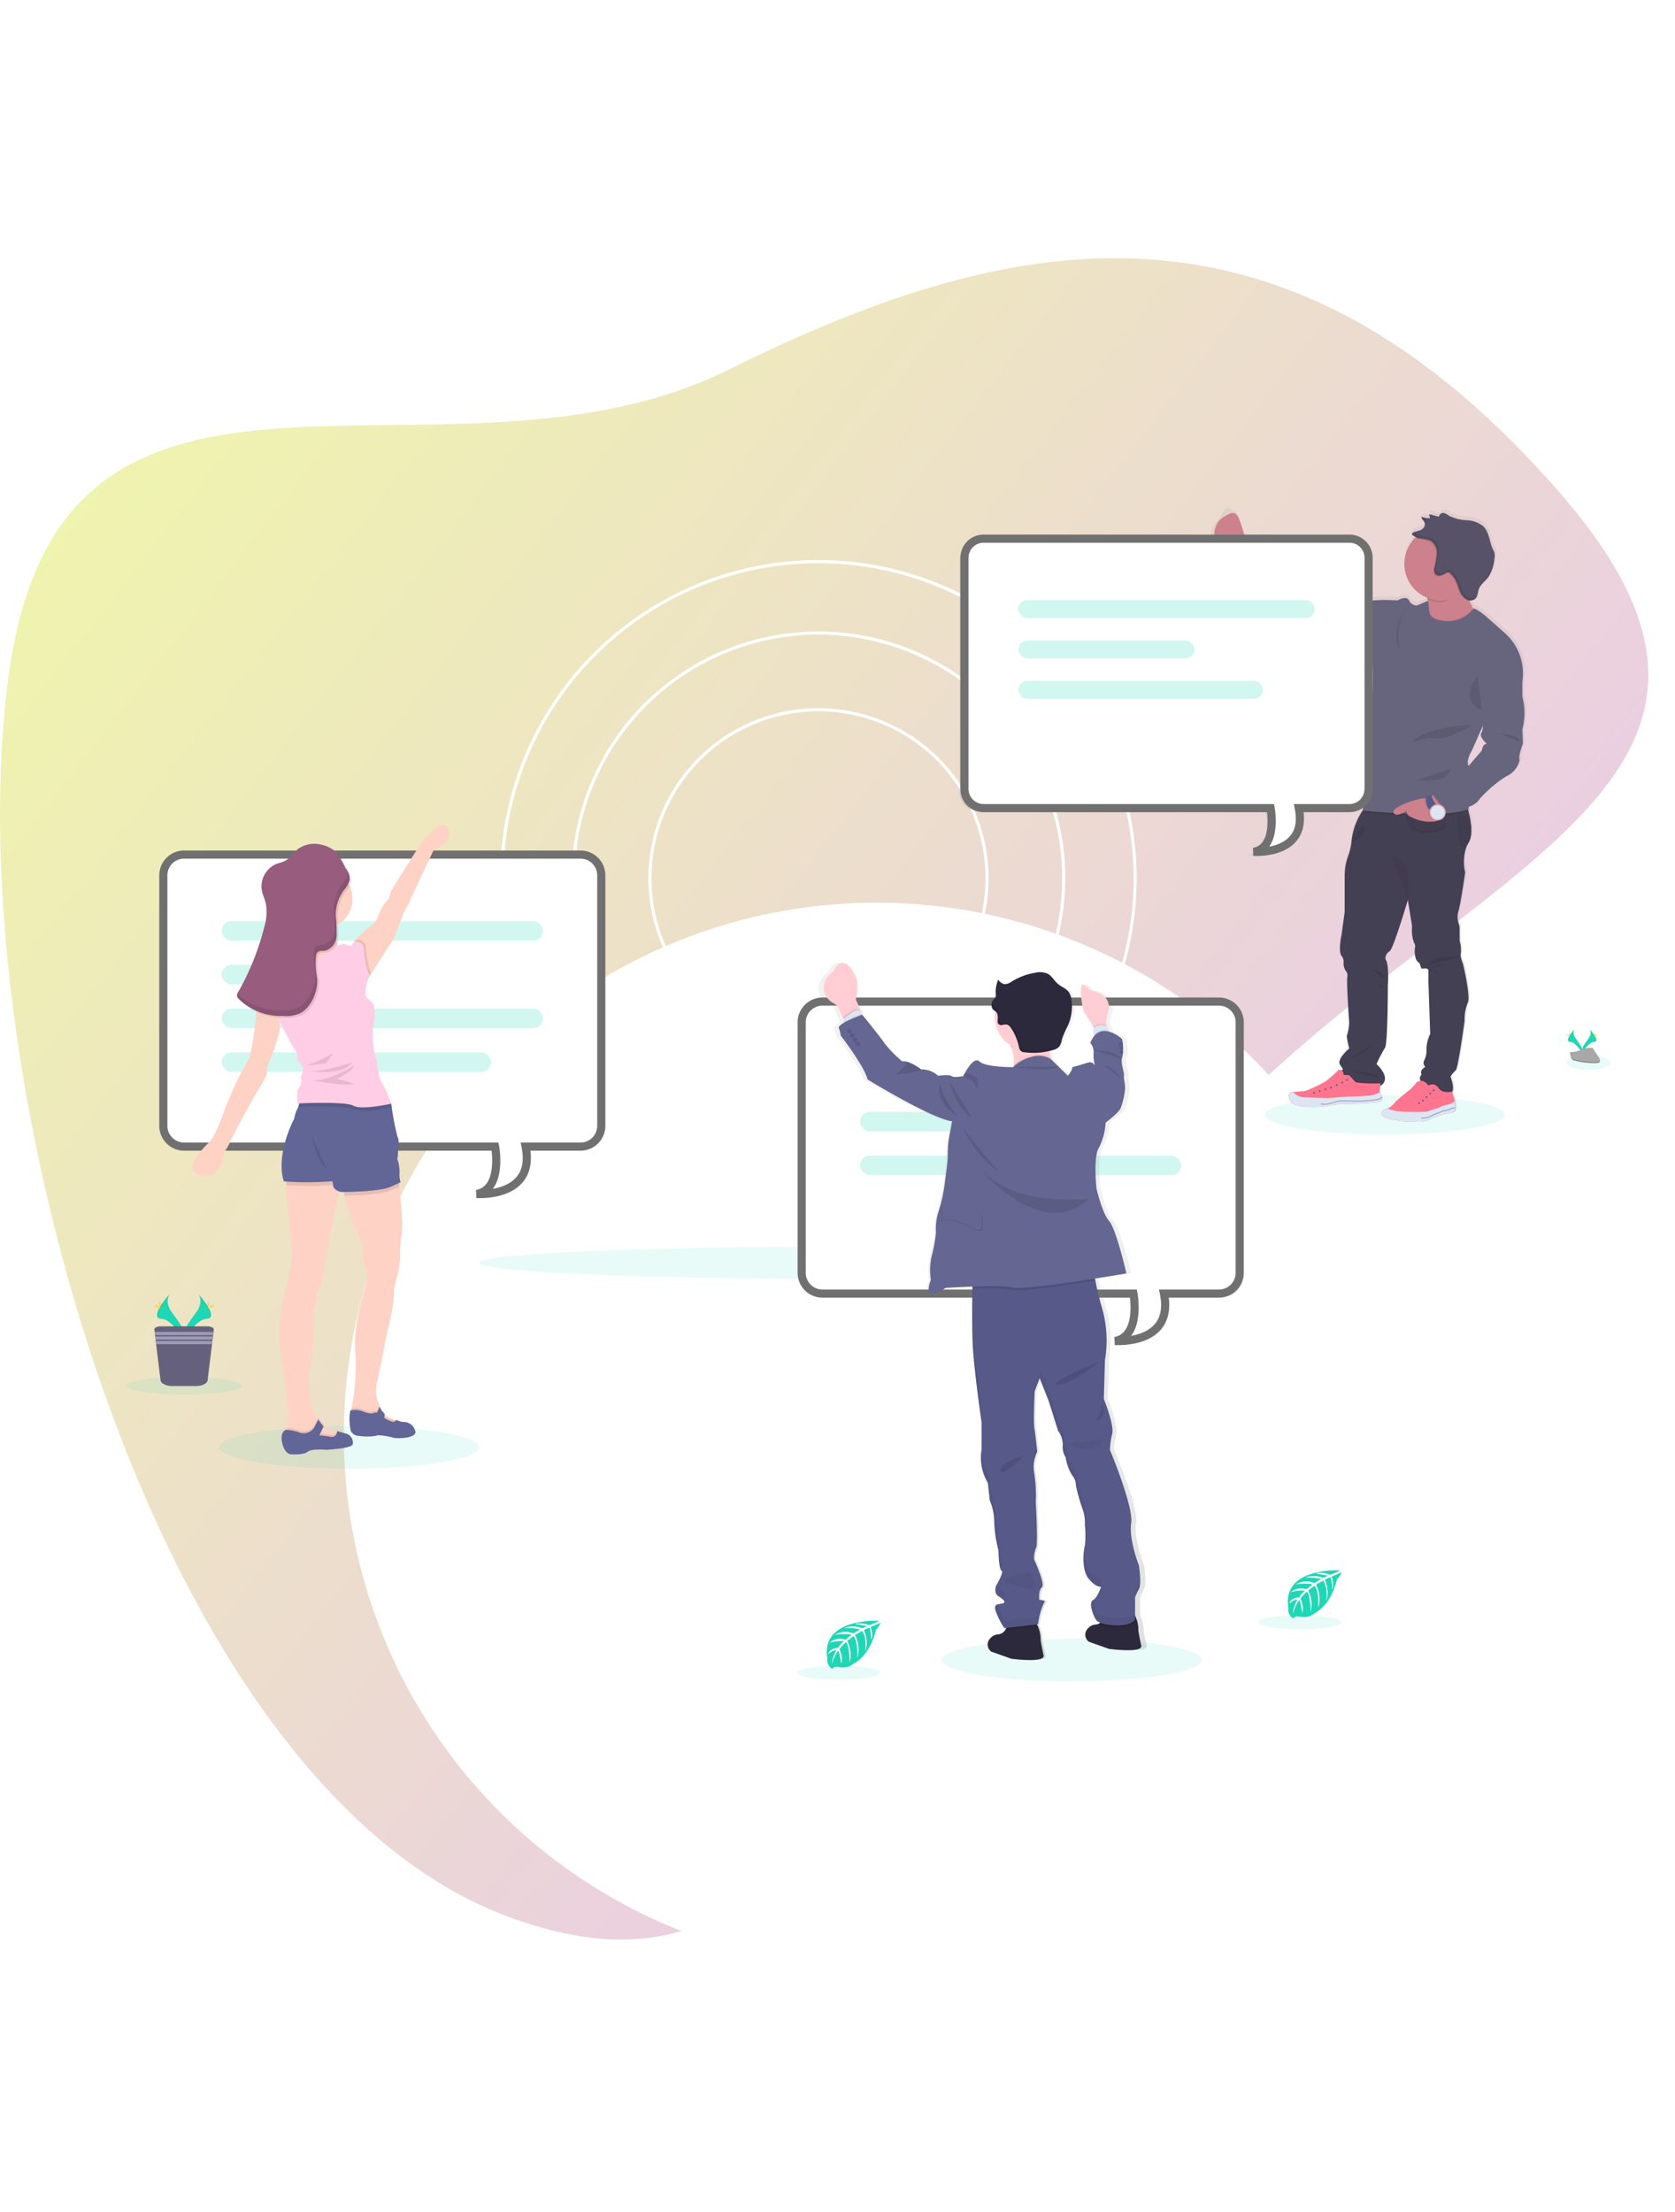 <svg xmlns="http://www.w3.org/2000/svg" xmlns:xlink="http://www.w3.org/1999/xlink" width="206" height="272" viewBox="0 0 206 272"><defs><style>.a{fill:url(#a);}.b{fill:none;}.c,.g{fill:#fff;}.d,.h{fill:#1ed7b5;}.d,.e,.j{opacity:0.1;}.ah,.f{opacity:0.2;}.g{stroke:#707070;}.i{fill:#ffd2c6;}.k{fill:#626696;}.l{fill:#ffcde5;}.m{fill:#985c7e;}.n{fill:url(#d);}.o{fill:#cc818c;}.p{fill:#444053;}.ad,.q{opacity:0.05;}.r{fill:#ff748f;}.s,.u{fill:#575988;}.t{fill:#dce6f2;}.u{opacity:0.5;}.v{fill:#67647e;}.w{fill:#585268;}.x{fill:#e4aab4;}.y{fill:#ffd037;}.z{fill:#65617d;}.aa{fill:#9d9cb5;}.ab{fill:url(#e);}.ac{fill:#2d293d;}.ae{fill:#ffcdd3;}.af{fill:#656691;}.ag{fill:#a8a8a8;}.ai{filter:url(#b);}</style><linearGradient id="a" x1="0.038" y1="0.062" x2="0.994" y2="0.934" gradientUnits="objectBoundingBox"><stop offset="0" stop-color="#f0f9a7"/><stop offset="1" stop-color="#e8bdf9"/></linearGradient><filter id="b" x="12.285" y="81" width="191" height="191" filterUnits="userSpaceOnUse"><feOffset dx="3" dy="3" input="SourceAlpha"/><feGaussianBlur stdDeviation="10" result="c"/><feFlood flood-opacity="0.161"/><feComposite operator="in" in2="c"/><feComposite in="SourceGraphic"/></filter><linearGradient id="d" x1="0.877" y1="1" x2="0.877" gradientUnits="objectBoundingBox"><stop offset="0" stop-color="gray" stop-opacity="0.251"/><stop offset="0.54" stop-color="gray" stop-opacity="0.122"/><stop offset="1" stop-color="gray" stop-opacity="0.102"/></linearGradient><linearGradient id="e" x1="0.5" y1="1" x2="0.5" y2="0" xlink:href="#d"/></defs><g transform="translate(-360 -1127)"><g transform="translate(0 63)"><path class="a" d="M5579.866,1186.46c6.811-47.581,53.341-19.562,88.623-37.079s68.5-23.6,102.3,15.495-20.944,46.791-52.429,89.239-32.71,102.039-77.115,85.59S5573.056,1234.041,5579.866,1186.46Z" transform="translate(-5218.715 -40)"/><rect class="b" width="205" height="269" transform="translate(361 1064)"/></g><g class="ai" transform="matrix(1, 0, 0, 1, 360, 1127)"><circle class="c" cx="65.5" cy="65.5" r="65.5" transform="translate(39.29 108)"/></g><g transform="translate(368.984 1180.996)"><ellipse class="d" cx="43.17" cy="1.97" rx="43.17" ry="1.97" transform="translate(49.953 99.316)"/><path class="c" d="M376.358,199.955a39.138,39.138,0,1,1,39.132-39.138A39.181,39.181,0,0,1,376.358,199.955Zm0-77.895a38.757,38.757,0,1,0,38.757,38.757A38.8,38.8,0,0,0,376.358,122.06Z" transform="translate(-284.684 -106.805)"/><path class="c" d="M413.747,228.569A30.355,30.355,0,1,1,444.1,198.215,30.392,30.392,0,0,1,413.747,228.569Zm0-60.329a29.974,29.974,0,1,0,29.974,29.974,30.009,30.009,0,0,0-29.974-29.974Z" transform="translate(-322.073 -144.202)"/><path class="c" d="M453.921,259.3a20.921,20.921,0,1,1,20.921-20.921A20.921,20.921,0,0,1,453.921,259.3Zm0-41.462a20.541,20.541,0,1,0,20.541,20.541,20.541,20.541,0,0,0-20.541-20.541Z" transform="translate(-362.247 -184.369)"/><ellipse class="d" cx="2.714" cy="0.898" rx="2.714" ry="0.898" transform="translate(183.685 75.783)"/><ellipse class="d" cx="15.984" cy="2.623" rx="15.984" ry="2.623" transform="translate(17.988 121.352)"/><g class="e" transform="translate(10.679 51.302)"><path d="M168.452,313.21H119.689a2.556,2.556,0,0,0-2.549,2.549V346.57a2.556,2.556,0,0,0,2.549,2.549h38.253s.991,5.261-2.265,5.827c0,0,7.292.523,6.018-5.827h6.758A2.556,2.556,0,0,0,171,346.57V315.759A2.556,2.556,0,0,0,168.452,313.21Z" transform="translate(-117.14 -313.21)"/><g class="f" transform="translate(7.178 8.178)"><rect width="39.503" height="2.408" rx="1.204"/><rect width="39.503" height="2.408" rx="1.204" transform="translate(0 10.761)"/><rect width="33.128" height="2.408" rx="1.204" transform="translate(0 16.14)"/><rect width="17.129" height="2.408" rx="1.204" transform="translate(0 5.381)"/></g></g><path class="g" d="M170.684,312.09H121.919a2.556,2.556,0,0,0-2.549,2.549V345.45A2.556,2.556,0,0,0,121.919,348h38.253s.993,5.261-2.265,5.826c0,0,7.292.523,6.018-5.826h6.759a2.554,2.554,0,0,0,2.547-2.549V314.639A2.554,2.554,0,0,0,170.684,312.09Z" transform="translate(-108.267 -261.001)"/><g class="f" transform="translate(18.282 59.267)"><rect class="h" width="39.503" height="2.408" rx="1.204"/><rect class="h" width="39.503" height="2.408" rx="1.204" transform="translate(0 10.761)"/><rect class="h" width="33.128" height="2.408" rx="1.204" transform="translate(0 16.142)"/><rect class="h" width="17.129" height="2.408" rx="1.204" transform="translate(0 5.381)"/></g><path class="i" d="M252.376,296.085l-2.7,5.748a4.923,4.923,0,0,1-.656,1.278,29.736,29.736,0,0,0-1.392,3.614l-2.9,4.477h0l-.19.3-1.141-.314-.8-2.98.049-.865v-.108a17.855,17.855,0,0,1,2.191-2.018s.312.036.911-1.417a3.718,3.718,0,0,1,1.141-1.769l.312-1.054,3.359-5.346s2.815-4.038,3.581-2.246S252.376,296.085,252.376,296.085Z" transform="translate(-208.06 -245.485)"/><path class="i" d="M202.193,517.133a.647.647,0,0,1-.091.276c-.312.455-2.075,9.755-2.075,9.755a5.249,5.249,0,0,1-.514,2.448,35.21,35.21,0,0,0-.825,3.526s-.141,6.371-.51,7.366a7.686,7.686,0,0,0,.118,3.129,4.79,4.79,0,0,0,.9,2.547c.027.034.048.068.068.1.114.164.19.257.19.257a1.482,1.482,0,0,0,.4.493c.025.021.051.04.08.061a4.528,4.528,0,0,0,1.594.673l.055.011c.228.051.38.07.38.07l.141.761-1.506.312-2.872.19s-3.385.257-2.617-1.251a2.387,2.387,0,0,0,.139-.32h0c.029-.072.055-.148.078-.224a7.807,7.807,0,0,0,.15-3.21l-.662-5.126c-1.078-4.778.852-10.1.852-10.1a2.462,2.462,0,0,1,.2-1.506,10.127,10.127,0,0,0,0-3.441s-.19-3.043-.455-4.551a9.2,9.2,0,0,1-.1-1.915,9.566,9.566,0,0,1,.1-1.122l6.486-.86A5,5,0,0,1,202.193,517.133Z" transform="translate(-169.099 -425.708)"/><path class="j" d="M204.232,678.74l-1.506.312-2.872.19s-3.385.257-2.617-1.251a2.385,2.385,0,0,0,.139-.32h0c.029-.072.055-.148.078-.224a5.21,5.21,0,0,1,1.712.346,1.563,1.563,0,0,0,1.691-.6l.468-.894.068-.129c.114.164.19.257.19.257a1.521,1.521,0,0,0,.477.552l-.08.167-.455.951s.582.059,1.379.19a.616.616,0,0,0,.749-.411l.055.011c.228.051.38.07.38.07Z" transform="translate(-171.233 -555.836)"/><path class="k" d="M204.58,680.445c-.114.512-3.285.669-3.285.669s-1.765-.171-2.259.242-1.951.314-2.008.314-.824-.03-1.124-1.407c-.291-1.343.392-1.577.426-1.588h0a5.159,5.159,0,0,1,1.794.348,1.563,1.563,0,0,0,1.691-.6l.536-1.025c.114.164.19.257.19.257a1.5,1.5,0,0,0,.477.553l-.534,1.124s.582.059,1.379.19a.659.659,0,0,0,.8-.626.651.651,0,0,0,0-.086s.5.143,1.107.314A1.141,1.141,0,0,1,204.58,680.445Z" transform="translate(-170.186 -556.832)"/><path class="i" d="M243.021,520.788c-.076.455-.154,1.632-.154,1.632a9.337,9.337,0,0,1-.417,3.326l-.34,1.331c.152,1.712-.938,5.879-.938,5.879s-.73,3.869-1.111,5.538a4.6,4.6,0,0,0,.19,2.788c.019.046.03.068.03.068a.319.319,0,0,0,.023.093c.01.03.025.091.04.135a2.054,2.054,0,0,0,.38.635,1.929,1.929,0,0,0,.2.209l.011.011a4.116,4.116,0,0,0,1.21.744h0l.19.076a5.708,5.708,0,0,0,.6.19h0a.64.64,0,0,0,.068.015l-.154.894-2.008-.513-2.691-.873-1.331-.761s.015-.072.042-.211v-.023c.011-.059.023-.129.04-.209a27.238,27.238,0,0,0,.483-6.866c-.321-3,.926-7.13,1.231-8.115a4.92,4.92,0,0,0,.228-1.744c-.495-.723-.609-3.6-.609-3.6s-.909-1.86-1.662-3.832a10.082,10.082,0,0,1-.542-1.993,6.97,6.97,0,0,1-.11-1.457s6.109-5.575,6.778-.177c.023.19.044.358.065.529C243.356,519.44,243.094,520.349,243.021,520.788Z" transform="translate(-202.654 -422.585)"/><path class="j" d="M246.905,670.069l-.154.894-2.008-.513-2.691-.873-1.331-.761s.015-.072.042-.211v-.023c.011-.059.023-.129.04-.209l.19-.019h.015a2.533,2.533,0,0,1,1.128.152c.437.165,1.012.354,1.13.274a1.438,1.438,0,0,1,.645-.114l.28-.612.04-.093a2.031,2.031,0,0,0,.38.635,2.145,2.145,0,0,0,.215.221l-.011.217-.015.306a3.913,3.913,0,0,0,.966.447.559.559,0,0,0,.27,0h0l.19.076a5.709,5.709,0,0,0,.6.19h0A.619.619,0,0,0,246.905,670.069Z" transform="translate(-206.538 -549.188)"/><path class="k" d="M245.08,672.949c-.561-.162-1.913-.418-2.132-.219a7.3,7.3,0,0,1-2.092,0,1.141,1.141,0,0,1-.968-.571,5.948,5.948,0,0,1-.074-2.57l.139-.013.232-.023h.015a2.5,2.5,0,0,1,1.128.152,2.7,2.7,0,0,0,1.13.274,1.411,1.411,0,0,1,.645-.114l.32-.706a2.054,2.054,0,0,0,.38.635,2.157,2.157,0,0,0,.215.221l-.027.523a3.938,3.938,0,0,0,.966.445.38.38,0,0,0,.464-.146.288.288,0,0,0,.034-.078h0a3.269,3.269,0,0,0,.793.264h0a1.452,1.452,0,0,1,1.548,1.115C248.082,673.009,245.63,673.108,245.08,672.949Z" transform="translate(-205.709 -550.159)"/><path class="j" d="M205.717,517.108c-.126.036-.24.07-.346.1a4.8,4.8,0,0,1-.839.177,34.954,34.954,0,0,1-5.692.042,9.566,9.566,0,0,1,.1-1.122l6.486-.86A5.081,5.081,0,0,1,205.717,517.108Z" transform="translate(-172.623 -425.684)"/><path class="k" d="M208.937,477.878s-2.381.369-4.317.793c-.647.141-1.244.287-1.685.432a5.179,5.179,0,0,1-.839.177,37.711,37.711,0,0,1-5.987.023c-1.052-3.412,1.278-7.708,1.278-7.708a4.325,4.325,0,0,1,.485-1.392l.01-.034.331-1.217h8.846l.108.523.224,1.065,1.388,6.594Z" transform="translate(-170.19 -388.028)"/><path class="j" d="M242.77,514.5l-.053.023-1.035.458c-1.12.517-4.473.614-5.645.624a6.971,6.971,0,0,1-.11-1.457s6.109-5.575,6.778-.177C242.728,514.159,242.749,514.325,242.77,514.5Z" transform="translate(-202.654 -422.577)"/><path class="k" d="M219.473,479.436l-.217.1-1.035.46c-1.141.525-4.6.618-5.706.624h-.291a1.333,1.333,0,0,1-1.023-.622c0-.068-.053-.405-.1-.694-.038-.232-.072-.432-.072-.432a26.564,26.564,0,0,1-3.441-1.782c-.869-.591-.65-4.795-.481-6.908.059-.728.11-1.208.11-1.208l8.954.523,1.255.072.719.16.19.04a30.636,30.636,0,0,0,.761,4.066c.247.312.087,1.366.057,1.965a3.648,3.648,0,0,1-.084.761,4.7,4.7,0,0,1,.281,1.643A3.277,3.277,0,0,0,219.473,479.436Z" transform="translate(-179.193 -388.044)"/><circle class="i" cx="3.669" cy="3.669" r="3.669" transform="translate(27.027 52.877)"/><path class="i" d="M200.165,348.774s.255,3.475-.455,4.272a31.753,31.753,0,0,1-2.56,2.3l.571,2.36,3.214.371,3.754-4.011-.854-1.052s-.654-2.22-.114-3.328S200.165,348.774,200.165,348.774Z" transform="translate(-171.254 -290.698)"/><path class="j" d="M244.728,371.152h0l-.19.3-1.141-.314-.8-2.98.049-.865.234-.337s1.251.03,1.2,1.168A9.976,9.976,0,0,0,244.728,371.152Z" transform="translate(-208.06 -305.435)"/><path class="j" d="M218.041,470.2s-.905.2-1.942.337a5.633,5.633,0,0,1-2.724-.082c-.824-.487-5.285-.348-6.565-.3a1.467,1.467,0,0,0-.221.009l.331-1.217h8.846l.108.523,1.255.072.719.16C217.969,470,218.041,470.2,218.041,470.2Z" transform="translate(-178.899 -388.028)"/><path class="l" d="M194.516,368.15s1.251.029,1.194,1.166a10.5,10.5,0,0,0,.683,3.1l-.285.654s-.4,1.592-.086,1.991,1.451.4.8,3.669a11.728,11.728,0,0,0,.2,3.243c.34.8.34,2.7.852,3.5a19.222,19.222,0,0,1,1.2,2.646s-3.7.824-4.665.255-6.912-.28-6.912-.28.029-1,0-1.109a.951.951,0,0,1,.143-.727c.19-.27.512-.725.34-1.122s.428-.985.114-1.6-.694-.74-.618-1.076a1.459,1.459,0,0,0-.348-1.077c-.226-.283-1.765-3.29-1.765-3.29l-.255-1.409s-1.98-1.451-1.944-2.134a3.993,3.993,0,0,1,.749-1.628l1.9-1.87s1.052,1.141,2.075.74a18.906,18.906,0,0,0,3.231-2.3s.787-.426.844-.738.54-.029.54-.029.711-.39.854-.253a2.469,2.469,0,0,0,.761.253Z" transform="translate(-159.923 -306.399)"/><path class="i" d="M147.427,399.3l-.607.474a8.1,8.1,0,0,0-.761,3.1,42.473,42.473,0,0,1-.761,4.8l-1.194,2.136a53.953,53.953,0,0,0-2.223,5.215,13.608,13.608,0,0,1-1.423,2.944s-3.954,3.553-1.194,4.184,2.843-2.828,2.843-2.828a3.737,3.737,0,0,0,.749-1.194c.1-.483,3.6-6.67,3.6-6.67s1.225-1.664.968-2.545a26.558,26.558,0,0,0,1.592-4.684,16.637,16.637,0,0,0-.255-2.33l.255-1.963Z" transform="translate(-123.585 -331.624)"/><path class="j" d="M214.963,440.53a28.208,28.208,0,0,1-3.328,1.535c-.54.076,2.36-.3,2.36-.3Z" transform="translate(-182.93 -365.013)"/><path class="j" d="M218.705,446.51s-3.7,1.251-5.325,1.023C213.388,447.533,217.425,448.3,218.705,446.51Z" transform="translate(-184.397 -369.855)"/><path class="j" d="M220.051,448.66s-3.328,2.092-5.291,1.752c0,0,4.58.911,5.291.428L218,450.269S220.279,449.067,220.051,448.66Z" transform="translate(-185.515 -371.597)"/><path class="j" d="M178.484,306.482a3.465,3.465,0,0,0-2.8.529c-.571.449-.951,1.141-1.592,1.468a9.364,9.364,0,0,1-1.04.367,3,3,0,0,0-1.832,3.233c.1.571.365,1.084.494,1.639a6.406,6.406,0,0,1-.224,3.02,31.781,31.781,0,0,1-3.167,7.842.822.822,0,0,0-.158.527.761.761,0,0,0,.19.337,7.417,7.417,0,0,0,5.462,2.109,4.137,4.137,0,0,0,2.164-.359,3.271,3.271,0,0,0,1.056-.968,5.135,5.135,0,0,0,.985-3.311,9.082,9.082,0,0,1-.135-2.841.761.761,0,0,1,.171-.348c.217-.221.571-.164.882-.2a1.947,1.947,0,0,0,1.474-1.811,20.649,20.649,0,0,0-.114-2.514,5.267,5.267,0,0,1,.991-3.1,3.339,3.339,0,0,0,.727-1.238,2.076,2.076,0,0,0-.531-1.522,7.454,7.454,0,0,0-1.4-2.162A3.788,3.788,0,0,0,178.484,306.482Z" transform="translate(-147.782 -256.391)"/><path class="m" d="M177.323,305.282a3.46,3.46,0,0,0-2.8.531c-.571.447-.951,1.141-1.592,1.468a9.188,9.188,0,0,1-1.038.365,3,3,0,0,0-1.833,3.233c.1.571.365,1.084.5,1.641a6.423,6.423,0,0,1-.224,3.018,31.8,31.8,0,0,1-3.161,7.842.8.8,0,0,0-.156.525.732.732,0,0,0,.19.337,7.42,7.42,0,0,0,5.462,2.109,4.136,4.136,0,0,0,2.164-.358,3.279,3.279,0,0,0,1.056-.97,5.135,5.135,0,0,0,.979-3.3,9.033,9.033,0,0,1-.133-2.843.761.761,0,0,1,.169-.348c.217-.221.571-.164.884-.19a1.946,1.946,0,0,0,1.472-1.813,20.281,20.281,0,0,0-.114-2.514,5.266,5.266,0,0,1,.989-3.106,3.326,3.326,0,0,0,.725-1.24,2.077,2.077,0,0,0-.529-1.522,7.387,7.387,0,0,0-1.406-2.161A3.77,3.77,0,0,0,177.323,305.282Z" transform="translate(-146.849 -255.42)"/><path class="j" d="M214.76,492.62s.73,3.412,1.944,4.342Z" transform="translate(-185.515 -407.196)"/><g class="e" transform="translate(20.159 53.242)"><path d="M183.627,337.378c-.038-.133-.082-.266-.127-.4C183.538,337.113,183.582,337.246,183.627,337.378Z" transform="translate(-180.36 -334.399)"/><path d="M180.634,323.41a1.234,1.234,0,0,1-.015.321,3.372,3.372,0,0,1-.727,1.24,5.251,5.251,0,0,0-.991,3.094,21.442,21.442,0,0,1,.112,2.514,1.95,1.95,0,0,1-1.472,1.813c-.308.036-.668-.023-.882.19a.761.761,0,0,0-.171.348,9.267,9.267,0,0,0,.133,2.843,5.135,5.135,0,0,1-.978,3.3,3.3,3.3,0,0,1-1.056.97,4.254,4.254,0,0,1-2.166.358,7.48,7.48,0,0,1-5.394-2.037.521.521,0,0,0-.032.274.732.732,0,0,0,.19.337,7.42,7.42,0,0,0,5.462,2.109,4.136,4.136,0,0,0,2.164-.358,3.3,3.3,0,0,0,1.056-.97,5.135,5.135,0,0,0,.979-3.3,9.033,9.033,0,0,1-.133-2.843.761.761,0,0,1,.169-.348c.217-.221.571-.164.884-.19a1.946,1.946,0,0,0,1.472-1.813,20.279,20.279,0,0,0-.114-2.514,5.266,5.266,0,0,1,.989-3.094,3.326,3.326,0,0,0,.725-1.24A1.409,1.409,0,0,0,180.634,323.41Z" transform="translate(-166.989 -323.41)"/></g><path class="h" d="M554.855,807.43s-7.237-.437-6.383,4.633a1.237,1.237,0,0,0,.643,1.3s.013-.38.742-.247a3.332,3.332,0,0,0,.785.038,1.641,1.641,0,0,0,.962-.4h0s2.033-.841,2.824-4.165c0,0,.586-.725.571-.911l-1.221.521a2.188,2.188,0,0,1,.087,1.613s-.038-1.581-.274-1.542c-.048,0-.633.3-.633.3a3.609,3.609,0,0,1,.175,2.649s.205-1.891-.4-2.537l-.86.5a3.8,3.8,0,0,1,.27,2.88s.146-1.984-.451-2.756l-.78.607a3.706,3.706,0,0,1,.308,2.634s-.063-2.309-.477-2.473a4.677,4.677,0,0,0-.784.846s.538,1.141.2,1.733c0,0-.205-1.539-.38-1.544a5.119,5.119,0,0,0-.749,1.712,3.705,3.705,0,0,1,.584-1.816,2.037,2.037,0,0,0-1.038.538s.1-.721,1.206-.784a5.2,5.2,0,0,1,.711-.82,4.459,4.459,0,0,0-1.759.2,1.987,1.987,0,0,1,1.961-.38l.761-.628a6.562,6.562,0,0,0-2.054.021,2.493,2.493,0,0,1,2.261-.164l.837-.5a7.6,7.6,0,0,0-1.961-.169,3,3,0,0,1,2.206.036l.6-.27s-.9-.177-1.164-.2-.278-.1-.278-.1a3.111,3.111,0,0,1,1.691.19A7.716,7.716,0,0,0,554.855,807.43Z" transform="translate(-455.701 -662.123)"/><ellipse class="d" cx="5.122" cy="0.865" rx="5.122" ry="0.865" transform="translate(89.047 150.82)"/><path class="h" d="M852.971,774.83s-7.227-.436-6.383,4.635a1.237,1.237,0,0,0,.643,1.3s.013-.38.742-.249a3.352,3.352,0,0,0,.787.038,1.624,1.624,0,0,0,.96-.4h0s2.035-.839,2.824-4.163c0,0,.586-.727.571-.913l-1.229.533a2.194,2.194,0,0,1,.089,1.613s-.04-1.582-.274-1.544c-.047,0-.635.3-.635.3a3.62,3.62,0,0,1,.177,2.651s.205-1.891-.4-2.539l-.86.5a3.794,3.794,0,0,1,.27,2.878s.146-1.984-.451-2.756l-.778.6a3.715,3.715,0,0,1,.306,2.636s-.063-2.311-.476-2.484a4.77,4.77,0,0,0-.785.848s.54,1.141.205,1.731c0,0-.205-1.537-.38-1.544a5.12,5.12,0,0,0-.749,1.712,3.7,3.7,0,0,1,.586-1.816,2.046,2.046,0,0,0-1.04.538s.106-.719,1.208-.784a5.2,5.2,0,0,1,.711-.82,4.47,4.47,0,0,0-1.761.2,1.975,1.975,0,0,1,1.961-.371l.761-.628a6.564,6.564,0,0,0-2.054.021,2.5,2.5,0,0,1,2.261-.164l.837-.5a7.533,7.533,0,0,0-1.963-.169,3.013,3.013,0,0,1,2.208.034l.6-.268s-.9-.177-1.166-.205-.278-.1-.278-.1a3.117,3.117,0,0,1,1.693.19A7.731,7.731,0,0,0,852.971,774.83Z" transform="translate(-697.119 -635.724)"/><ellipse class="d" cx="5.122" cy="0.865" rx="5.122" ry="0.865" transform="translate(145.745 144.62)"/><ellipse class="d" cx="14.749" cy="2.419" rx="14.749" ry="2.419" transform="translate(146.563 80.666)"/><path class="n" d="M835.2,114.832a7.918,7.918,0,0,0,0-4.043v-1.9a6.66,6.66,0,0,0-2.377-6.122l-2.035-1.794a7.69,7.69,0,0,0-1.47-1.04,1.492,1.492,0,0,0-.19-.029l-.061-.034a6.127,6.127,0,0,1-.445-.938.869.869,0,0,0,.725-.247.951.951,0,0,0,.171-.285h0c.118-.264.137-.584.238-.865a2.019,2.019,0,0,1,.38-.622c-.021.034-.042.067-.061.1.287-.358.664-.666.932-1.044a2.273,2.273,0,0,0,.148-.232l-.04.048a5.227,5.227,0,0,0,.6-2.031,1.833,1.833,0,0,0,.011-.727,2.421,2.421,0,0,0-.2-.46c-.441-.913-.432-2.058-1.141-2.786a3.411,3.411,0,0,0-2.092-.806,5.4,5.4,0,0,1-2.2-.544,2.386,2.386,0,0,0-.6-.329.493.493,0,0,0-.588.219.38.38,0,0,1-.078.158.253.253,0,0,1-.226.013l-1.008-.27.011.051h-.025l.036.16a.089.089,0,0,1,.1.055l-.162.249a2.5,2.5,0,0,1-.911-.19.445.445,0,0,0,0,.049h-.013c-.019.285.3.47.4.738a.559.559,0,0,1,0,.361.821.821,0,0,1-.19.289c-.359.354-.816.283-1.229.508a.262.262,0,0,0-.15.165.127.127,0,0,0-.013.091.213.213,0,0,0,.084.1,1.9,1.9,0,0,0,.392.243l-.118.114a4.515,4.515,0,0,0,1.56,7.362c.015.078.027.158.038.243v.023l.011.108-1.36.571a1.082,1.082,0,0,1-.974-.626c-.316-.654-1.432,0-1.432,0s-3.41-.257-4.671.371c0,0-2.035-.854-2.32-.911s-.717-.285-.919-.228-.458-.38-.6-.342-.19-.283-.658-.4-.631.029-1.141-.485a44.821,44.821,0,0,0-4.7-2.533l-1.891-1.539-2.007-1.594-.036.067c-.011-.048-.025-.1-.038-.148a19.015,19.015,0,0,0-.744-2.339c-.129-.308-.19-.7-.359-.493-.107.124-.289-.146-.571-.329a.474.474,0,0,0-.708.205h0c-1.561,2.448-2.121,2.625-1.215,3.52.8.8,1.341,1.5,2,1.712l.078.025a.111.111,0,0,1-.044,0l3.8,4.555a22.813,22.813,0,0,0,4.643,3.161c1.892.768,1.748,1,1.748,1s5.731,2.9,6.619,2.853.717,5.951.344,6.919-.974,7.973-.974,7.973a3.353,3.353,0,0,0,.029,2.5,15.8,15.8,0,0,1,.013,2.433,8.347,8.347,0,0,0-1.388,3.576,2.052,2.052,0,0,1-.023.217.493.493,0,0,1-.135.11s.049-.011.127-.038a7.226,7.226,0,0,1-.38,1.712,6.973,6.973,0,0,0-.468,2.472v4.525l-.378,2.805s-.458,2.124,0,2.619a1.2,1.2,0,0,1,.251.873,1.617,1.617,0,0,0,.293,1.018.772.772,0,0,1,.19.654c-.152.493.224,5.73.224,5.73a5.825,5.825,0,0,1-.262,1.522c-.152.078.255,1.658.255,1.658s-1.548,1.291-1.154,1.976l.4.607-.1.1-.065.065a.6.6,0,0,0-.394-.074,14.765,14.765,0,0,1-1.558,1.387,16.877,16.877,0,0,1-2.6,1.234l-1.5.122h-.029s-.717-.067-.316,1.044,3.994.761,3.994.761l2.092-.331a40.262,40.262,0,0,0,4.814-.219c.449-.1.555-.339.527-.582h0l-.011-.011a1.5,1.5,0,0,0-.306-.63.3.3,0,0,0-.027-.032l.068-.761c1.588-.915-.449-2.716-.449-2.716a18.161,18.161,0,0,1,1.056-2.01c.359-.489.358-7.745.358-7.745s.19-2.621-.306-3.233a1.094,1.094,0,0,1,.534-.987c.354-.242,1.423-3.568,2.261-6.33l.529,3.254a4.614,4.614,0,0,0,.23,2.012.774.774,0,0,1,.141.6,2.691,2.691,0,0,0,.078,1.318.852.852,0,0,0,.276.468c.306.152.325.694.439.808s.822-.162.86.255a9.31,9.31,0,0,1,0,1.1l.23,6.758a4.421,4.421,0,0,0-.458,2.05,2.649,2.649,0,0,1-.276,1.21.618.618,0,0,0,.057.727l.067.076-.283.219a.618.618,0,0,0-.175.761.61.61,0,0,0-.177.656.76.76,0,0,0,.049.107,1.071,1.071,0,0,0-.571.281,4.679,4.679,0,0,1-1.008,1.016,19,19,0,0,0-1.609,1.377,2.309,2.309,0,0,1-.94.761,1.523,1.523,0,0,1-.283.084c-.761.154-.515.941.1,1.065a10.168,10.168,0,0,0,4.213.38,1.472,1.472,0,0,0,1.154-.16,15.9,15.9,0,0,1,2.25-.761s.86,0,.974-.342a1.31,1.31,0,0,0,.049-.333l.025-.023-.023-.021a4.486,4.486,0,0,0-.059-.761c-.021-.129-.046-.247-.068-.34-.074-.285-.209-.652-.268-.808a.29.29,0,0,0,.027-.04c.327-.553-.217-1.9-.217-1.9a3.632,3.632,0,0,1,.649-.761c.306-.226,1.109-6.149,1.109-6.149a5.332,5.332,0,0,1,.38-2.2c.418-.681-.571-4.821-.571-4.821s-.42-.951-.266-1.291a4.523,4.523,0,0,0-.154-1.594v-1.495a1.644,1.644,0,0,0-.088-.525,2.5,2.5,0,0,1-.1-1.522c.268-.683.879-4.9.879-4.9a5.644,5.644,0,0,1,.221-3.338,3.2,3.2,0,0,1,.19-.344c.517-.814.363-2.259.108-3.423-.04-.181-.082-.354-.124-.519-.019-.07-.038-.137-.055-.2l.082-.034a2.569,2.569,0,0,1,.025-.3,2.092,2.092,0,0,0,1.379-.951,15.383,15.383,0,0,1,3.3-2.79,2.858,2.858,0,0,0,1.662-2.022c-.23-.4.409-2.022.409-2.022ZM829.113,99.924Zm1.052,17.526-1.655,1.919a.04.04,0,0,1,0-.011c-.43-.6.4-1.936.4-1.936l1.367-3.064a1.852,1.852,0,0,1-.179.905c-.38.514.687,1.367.687,1.367-.573-.006-.63.82-.63.82Z" transform="translate(-656.714 -79.452)"/><path class="o" d="M802.845,94.979l-.9,1.752a3.489,3.489,0,0,1-.841-.175,3.19,3.19,0,0,1-1.974-1.712,2.483,2.483,0,0,1,1.151-3.275c.622-.339,1.2-.728,1.664.38a19.283,19.283,0,0,1,.734,2.324C802.78,94.7,802.845,94.979,802.845,94.979Z" transform="translate(-658.537 -82.136)"/><path class="o" d="M940.331,135.072l-1.442,2.151s-6.82,3.252-5.516-.571a8.617,8.617,0,0,0,.538-3.768v-.023a2.974,2.974,0,0,0-.534-1.522s6.647-3.4,5.658-1.075a3.233,3.233,0,0,0-.236,1.531,5.215,5.215,0,0,0,.717,2.124A7.04,7.04,0,0,0,940.331,135.072Z" transform="translate(-767.32 -113.099)"/><path class="p" d="M895.072,297.169s.981,4.112.571,4.791a5.4,5.4,0,0,0-.38,2.187s-.793,5.886-1.1,6.113a3.614,3.614,0,0,0-.641.761s.538,1.331.215,1.883a.447.447,0,0,1-.215.19c-.506.213-2.374-.732-3.437-1.312a.586.586,0,0,1-.281-.337.6.6,0,0,1,.173-.65.62.62,0,0,1,.173-.761l.28-.217-.065-.076a.618.618,0,0,1-.057-.723,2.666,2.666,0,0,0,.272-1.2,4.385,4.385,0,0,1,.453-2.037l-.226-6.716a9.627,9.627,0,0,0,0-1.094c-.038-.415-.736-.141-.848-.255s-.133-.65-.434-.8a.844.844,0,0,1-.274-.464,2.7,2.7,0,0,1-.078-1.31.772.772,0,0,0-.139-.6,4.6,4.6,0,0,1-.226-2l-.521-3.233c-.829,2.744-1.885,6.05-2.233,6.29a1.088,1.088,0,0,0-.529.981c.491.6.3,3.207.3,3.207s0,7.2-.354,7.7a18.767,18.767,0,0,0-1.042,2s2.022,1.8.432,2.706l-.017.01c-1.622.905-4.979-1.62-4.979-1.62l.35-.35.1-.1-.38-.6c-.39-.679,1.141-1.961,1.141-1.961s-.407-1.584-.257-1.66a5.789,5.789,0,0,0,.257-1.51s-.371-5.206-.221-5.694a.761.761,0,0,0-.179-.65,1.624,1.624,0,0,1-.289-1.01,1.2,1.2,0,0,0-.247-.867c-.453-.491,0-2.6,0-2.6l.38-2.792V286.32a7.037,7.037,0,0,1,.456-2.5,7.531,7.531,0,0,0,.411-2.008A8.432,8.432,0,0,1,882.8,278.2c.274-.418.477-.669.477-.669l12.071-.474s.19.538.38,1.286c.042.164.084.335.122.515.253,1.16.405,2.6-.107,3.406a2.688,2.688,0,0,0-.19.34,5.635,5.635,0,0,0-.219,3.317s-.6,4.184-.867,4.867a2.442,2.442,0,0,0,.1,1.5,1.673,1.673,0,0,1,.086.521V294.3a4.565,4.565,0,0,1,.152,1.584C894.663,296.226,895.072,297.169,895.072,297.169Z" transform="translate(-724.126 -232.633)"/><path class="j" d="M957.327,290.5a3.116,3.116,0,0,0-.19.34l-.679-.038c.065-.35-.4-3.631-.4-3.631l1.369-.078C957.684,288.258,957.838,289.7,957.327,290.5Z" transform="translate(-785.826 -240.756)"/><path class="p" d="M957.917,289.946a2.686,2.686,0,0,0-.19.34l-.681-.038c.067-.35-.4-3.633-.4-3.633l1.367-.076C958.276,287.7,958.428,289.136,957.917,289.946Z" transform="translate(-786.303 -240.31)"/><path class="q" d="M957.917,289.946a2.686,2.686,0,0,0-.19.34l-.681-.038c.067-.35-.4-3.633-.4-3.633l1.367-.076C958.276,287.7,958.428,289.136,957.917,289.946Z" transform="translate(-786.303 -240.31)"/><path class="j" d="M936.053,459.227a.447.447,0,0,1-.215.19c-.506.213-2.374-.732-3.437-1.312a.586.586,0,0,1-.281-.337c.6-.11,1,.571,1,.571a.892.892,0,0,1,1.244.3c.519.761,1.632.441,1.632.441S936.021,459.134,936.053,459.227Z" transform="translate(-766.439 -378.963)"/><path class="r" d="M916.034,462.011c-.114.339-.962.339-.962.339a18.069,18.069,0,0,0-2.2.774,1.5,1.5,0,0,1-1.141.16,10.178,10.178,0,0,1-4.16-.38c-.6-.118-.841-.905-.1-1.056a1.49,1.49,0,0,0,.28-.086,2.271,2.271,0,0,0,.928-.761,19.227,19.227,0,0,1,1.588-1.369,4.594,4.594,0,0,0,1-1.008c.886-.784,1.522.293,1.522.293a.892.892,0,0,1,1.244.3c.519.761,1.632.441,1.632.441s.19.51.293.877c.023.093.048.211.068.34A2.976,2.976,0,0,1,916.034,462.011Z" transform="translate(-746.106 -379.434)"/><circle class="s" cx="0.105" cy="0.105" r="0.105" transform="translate(167.229 79.983)"/><circle class="s" cx="0.105" cy="0.105" r="0.105" transform="translate(166.343 80.812)"/><circle class="s" cx="0.105" cy="0.105" r="0.105" transform="translate(165.441 81.558)"/><circle class="s" cx="0.105" cy="0.105" r="0.105" transform="translate(165.907 81.225)"/><circle class="s" cx="0.105" cy="0.105" r="0.105" transform="translate(166.805 80.371)"/><path class="t" d="M916.034,472.824c-.114.339-.962.339-.962.339a18.069,18.069,0,0,0-2.2.774,1.5,1.5,0,0,1-1.141.16,10.178,10.178,0,0,1-4.16-.38c-.6-.118-.841-.905-.1-1.056a1.49,1.49,0,0,0,.28-.086,7.229,7.229,0,0,0,2.041.38c1.537.065,2.754,0,2.754,0l1.556-.5a2.6,2.6,0,0,1,.962-.35,2.472,2.472,0,0,0,.951-.415A2.975,2.975,0,0,1,916.034,472.824Z" transform="translate(-746.106 -390.246)"/><path class="u" d="M932.989,476.755a1.285,1.285,0,0,1-.259-.027l.023-.11a1.634,1.634,0,0,0,.932-.129,4.469,4.469,0,0,0,.413-.19,4.794,4.794,0,0,1,.491-.215l.154-.053c.086-.029.171-.057.253-.093.048-.019.093-.042.139-.063a1.548,1.548,0,0,1,.35-.133,1.627,1.627,0,0,1,.19-.025,1.621,1.621,0,0,0,.171-.021,1.486,1.486,0,0,0,.327-.122,1.587,1.587,0,0,1,.352-.129l.084-.015a.4.4,0,0,0,.243-.089l.082.078a.508.508,0,0,1-.308.124l-.078.013a1.487,1.487,0,0,0-.327.122,1.588,1.588,0,0,1-.352.129,1.252,1.252,0,0,1-.19.023,1.659,1.659,0,0,0-.177.023,1.439,1.439,0,0,0-.323.126l-.143.065c-.088.036-.175.067-.262.1l-.15.053c-.164.061-.325.137-.483.209s-.276.131-.418.19A2.013,2.013,0,0,1,932.989,476.755Z" transform="translate(-766.933 -393.202)"/><path class="j" d="M936,378.812a2.743,2.743,0,0,1,2.122-1.122,7.266,7.266,0,0,0,1.913-.15,4.749,4.749,0,0,1-1.451.571A24.523,24.523,0,0,0,936,378.812Z" transform="translate(-769.581 -314.003)"/><path class="j" d="M938.38,383.207a3.153,3.153,0,0,1,1.113-.51c.405-.019.761-.057.761-.057a2.149,2.149,0,0,1-.622.3C939.285,383.038,938.38,383.207,938.38,383.207Z" transform="translate(-771.508 -318.133)"/><path class="j" d="M939.17,387.4s1.067.086,1.076.369" transform="translate(-772.148 -321.988)"/><path class="j" d="M887,295.285a4.251,4.251,0,0,0,1.073-1.387.97.97,0,0,1,.415-.609s.614.245.067,1A3.046,3.046,0,0,1,887,295.285Z" transform="translate(-729.9 -245.777)"/><path class="j" d="M939.728,130.211c-.217.514-.409.552-.367,1.05a3.781,3.781,0,0,1-.863.679c-.675.4-1.409,1.185-2.25,1.185a4.46,4.46,0,0,1-1.643-.31,2.974,2.974,0,0,0-.534-1.522S940.713,127.885,939.728,130.211Z" transform="translate(-768.018 -113.056)"/><path class="o" d="M930.866,105a4.5,4.5,0,1,1-4.5-4.5A4.5,4.5,0,0,1,930.866,105Z" transform="translate(-758.138 -89.654)"/><path class="j" d="M940.331,149.687l-1.442,2.151s-6.82,3.252-5.516-.571a8.617,8.617,0,0,0,.538-3.768h.011a3.567,3.567,0,0,1,.135.867c.021.586.036,1.331,1.493,1.575a4.069,4.069,0,0,0,3.962-1.409A7.032,7.032,0,0,0,940.331,149.687Z" transform="translate(-767.32 -127.715)"/><path class="j" d="M811.99,107.915l-.9,1.752a3.489,3.489,0,0,1-.841-.175l-.078-.093c.369.141,1.613-2.208,1.613-2.208l.04.032C811.925,107.631,811.99,107.915,811.99,107.915Z" transform="translate(-667.683 -95.071)"/><path class="j" d="M907.928,278.372c-2.912,1.265-12.988.19-12.988.19a1.271,1.271,0,0,0,.051-.329c.274-.418.477-.669.477-.669l12.071-.474S907.736,277.624,907.928,278.372Z" transform="translate(-736.33 -232.658)"/><path class="v" d="M834.835,115.447l-1.343.571a1.073,1.073,0,0,1-.962-.624c-.31-.65-1.413,0-1.413,0s-3.368-.255-4.612.369c0,0-2.008-.85-2.282-.905s-.708-.283-.905-.226-.453-.369-.593-.34-.2-.283-.652-.4-.622.029-1.132-.481A44.947,44.947,0,0,0,816.3,110.9l-1.868-1.522-1.98-1.584s-1.246,2.347-1.613,2.206l3.762,4.527a22.517,22.517,0,0,0,4.584,3.14c1.868.763,1.725.991,1.725.991s5.66,2.885,6.537,2.83.707,5.913.339,6.875-.96,7.921-.96,7.921a3.32,3.32,0,0,0,.027,2.49,14,14,0,0,1,0,2.461s10.139,1.084,13.015-.19c0,0,.424-4.7,0-5.291s.4-1.923.4-1.923l1.8-4.055,4.409-4.445a6.652,6.652,0,0,0-2.347-6.086l-2.01-1.782a7.453,7.453,0,0,0-1.451-1.033c-.327-.061-.207,0-.207,0a4.069,4.069,0,0,1-3.994,1.457c-1.457-.245-1.472-.987-1.493-1.575A3.571,3.571,0,0,0,834.835,115.447Z" transform="translate(-668.225 -95.557)"/><path class="j" d="M934.249,228.13s-6.225.255-7.469,2.208a6.18,6.18,0,0,1,3.055-.538C931.276,230.022,934.249,228.13,934.249,228.13Z" transform="translate(-762.115 -193.01)"/><path class="j" d="M929.9,257.983s2.942.19,3.566-.424.624-.989.624-.989Z" transform="translate(-764.641 -216.04)"/><path class="j" d="M965.071,196.6s-2.49,2.942.538,4.215Z" transform="translate(-792.343 -167.476)"/><path class="j" d="M891.67,166.7s.905,1.847,1.358,1.97Z" transform="translate(-733.682 -143.263)"/><path class="j" d="M875.61,162.53a33.893,33.893,0,0,0,2.687,2.235A18.794,18.794,0,0,0,875.61,162.53Z" transform="translate(-720.677 -139.886)"/><path class="j" d="M917.778,152.27s-2.18,3.252-.761,5.234A6.953,6.953,0,0,1,917.778,152.27Z" transform="translate(-753.82 -131.577)"/><path class="o" d="M921.892,274.131l-.666.626-.093.087-.77.728c-.057.042-.11.084-.165.122-3.138,2.25-3.768-1.168-3.768-1.168s-1.387.905-1.584.169,3.233-1.782,3.733-1.725a.662.662,0,0,0,.137,0,2.15,2.15,0,0,0,.7-.249c.051-.027.1-.053.152-.082a5.643,5.643,0,0,0,.508-.32Z" transform="translate(-752.443 -228.795)"/><path class="j" d="M936.924,105a4.5,4.5,0,0,1-2.2,3.867,2.621,2.621,0,0,1-.163-.328c-.162-.38-.261-.778-.422-1.154a3.6,3.6,0,0,0-.761-1.1.482.482,0,0,0-.19-.139.546.546,0,0,0-.413.114,1.868,1.868,0,0,1-.628.276.668.668,0,0,1-.63-.19.944.944,0,0,1-.1-.785,9.752,9.752,0,0,0,.293-1.755,1.732,1.732,0,0,0-.742-1.533,6.607,6.607,0,0,0-1.531-.333,1.648,1.648,0,0,1-.23-.08A4.5,4.5,0,0,1,936.93,105Z" transform="translate(-764.082 -89.651)"/><path class="w" d="M926.939,93.681c-.082.044-.171.122-.146.213a.209.209,0,0,0,.082.1,1.947,1.947,0,0,0,.711.365,6.252,6.252,0,0,1,1.533.333,1.729,1.729,0,0,1,.742,1.531,10.26,10.26,0,0,1-.295,1.755.951.951,0,0,0,.1.787.671.671,0,0,0,.63.19,1.855,1.855,0,0,0,.626-.274.542.542,0,0,1,.413-.114.5.5,0,0,1,.2.137,3.571,3.571,0,0,1,.761,1.1c.164.38.263.776.422,1.154a1.862,1.862,0,0,0,.761.94.951.951,0,0,0,1.141-.12c.262-.289.255-.727.38-1.1.224-.641.852-1.044,1.244-1.6a4.911,4.911,0,0,0,.683-2.161,1.815,1.815,0,0,0,.011-.723,2.62,2.62,0,0,0-.2-.456c-.437-.905-.428-2.045-1.126-2.769a3.365,3.365,0,0,0-2.069-.8,5.319,5.319,0,0,1-2.178-.542,2.4,2.4,0,0,0-.59-.327.485.485,0,0,0-.58.217.381.381,0,0,1-.078.158.247.247,0,0,1-.221.013l-1-.268.114.5a2.487,2.487,0,0,1-1.057-.19c-.019.283.3.468.4.732a.677.677,0,0,1-.19.69C927.8,93.529,927.346,93.459,926.939,93.681Z" transform="translate(-762.121 -82.194)"/><path class="j" d="M884.906,452.878l-.04.453-.017.01c-1.622.905-4.979-1.62-4.979-1.62l.35-.35a.609.609,0,0,1,.152.472l.687.038.82.886a15.419,15.419,0,0,0,2.82.112Z" transform="translate(-724.126 -373.791)"/><path class="r" d="M858.488,455.293a39.579,39.579,0,0,1-4.755.217l-2.065.329s-3.555.34-3.95-.761.31-1.037.31-1.037h.027l1.48-.12a16.657,16.657,0,0,0,2.566-1.227,14.805,14.805,0,0,0,1.537-1.377s.618-.12.607.6l.687.038.82.884a15.384,15.384,0,0,0,2.82.114h.207l-.1,1.094.027.034C858.84,454.247,859.431,455.082,858.488,455.293Z" transform="translate(-697.991 -373.743)"/><circle class="s" cx="0.105" cy="0.105" r="0.105" transform="translate(156.561 78.697)"/><circle class="s" cx="0.105" cy="0.105" r="0.105" transform="translate(153.903 79.852)"/><circle class="s" cx="0.105" cy="0.105" r="0.105" transform="translate(152.533 80.268)"/><circle class="s" cx="0.105" cy="0.105" r="0.105" transform="translate(154.601 79.631)"/><circle class="s" cx="0.105" cy="0.105" r="0.105" transform="translate(153.216 80.061)"/><circle class="s" cx="0.105" cy="0.105" r="0.105" transform="translate(155.306 79.304)"/><circle class="s" cx="0.105" cy="0.105" r="0.105" transform="translate(156.004 79.002)"/><path class="t" d="M858.488,466.918a39.575,39.575,0,0,1-4.755.217l-2.065.329s-3.555.34-3.95-.761.31-1.037.31-1.037h.027a1.9,1.9,0,0,0,1.575.643l2.556.1,2.649-.19s2.472-.076,2.885-.16a5.992,5.992,0,0,0,.989-.363C858.84,465.872,859.431,466.707,858.488,466.918Z" transform="translate(-697.991 -385.368)"/><path class="u" d="M868.218,469.729a1.669,1.669,0,0,1-.418-.051l.038-.1a2.052,2.052,0,0,0,1.054-.048c.126-.032.249-.068.38-.107a4.314,4.314,0,0,1,1.835-.207h.082a17.373,17.373,0,0,0,3.395-.152,1.263,1.263,0,0,0,.727-.291l.082.08a1.377,1.377,0,0,1-.789.323,17.633,17.633,0,0,1-3.423.152h-.08a5.554,5.554,0,0,0-1.124.032,5.839,5.839,0,0,0-.675.169c-.126.038-.251.076-.38.108A2.825,2.825,0,0,1,868.218,469.729Z" transform="translate(-714.352 -387.882)"/><path class="j" d="M942.05,274.131l-.666.626-1.655-2.117a5.634,5.634,0,0,0,.508-.32Z" transform="translate(-772.602 -228.795)"/><path class="v" d="M949.06,190.5l1.3,1.811v1.9a7.921,7.921,0,0,1,0,4.019l.067,1.754s-.631,1.613-.405,2.008a2.847,2.847,0,0,1-1.641,2.01,15.4,15.4,0,0,0-3.254,2.758,2.215,2.215,0,0,1-2.4.962l-1.67.708-1.923-2.461,2.6-1.415s.905-1.217,1.444-1.16l2.206-2.569s.057-.82.622-.82c0,0-1.046-.848-.679-1.358s.057-2.773.057-2.773Z" transform="translate(-772.116 -162.536)"/><path class="j" d="M978.55,233.663s2.971-.055,3.338.708S979.455,233.239,978.55,233.663Z" transform="translate(-804.038 -197.439)"/><path class="j" d="M937.651,276.4a.784.784,0,0,1-.011.148,1,1,0,0,1-.936.85h-.053a1,1,0,0,1-1-1,1.024,1.024,0,0,1,.055-.325,1.722,1.722,0,0,1-.485-1.4,2.152,2.152,0,0,0,.7-.249,4.68,4.68,0,0,0,.493,1.006.952.952,0,0,1,.232-.029,1,1,0,0,1,1,1Z" transform="translate(-768.949 -230.496)"/><path class="s" d="M936.5,273.26s-.669.15-.669.272-.15,1.227.584,1.679.662-.631.662-.631S936.438,273.608,936.5,273.26Z" transform="translate(-769.43 -229.556)"/><circle class="x" cx="1" cy="1" r="1" transform="translate(166.815 44.9)"/><circle class="t" cx="0.858" cy="0.858" r="0.858" transform="translate(166.957 45.043)"/><path class="j" d="M922.793,286.84a4.954,4.954,0,0,0,4.829.643v.848a3.931,3.931,0,0,1-3.452.491C922.529,288.069,922.793,286.84,922.793,286.84Z" transform="translate(-758.873 -240.553)"/><path class="j" d="M922.793,285.65a4.95,4.95,0,0,0,4.829.637v.848a3.931,3.931,0,0,1-3.452.491C922.529,286.873,922.793,285.65,922.793,285.65Z" transform="translate(-758.873 -239.59)"/><path class="p" d="M922.793,285.65a4.95,4.95,0,0,0,4.829.637v.848a3.931,3.931,0,0,1-3.452.491C922.529,286.873,922.793,285.65,922.793,285.65Z" transform="translate(-758.873 -239.59)"/><path class="q" d="M923.1,285.65a4.954,4.954,0,0,0,4.829.643v.848a3.957,3.957,0,0,1-3.452.491C922.838,286.884,923.1,285.65,923.1,285.65Z" transform="translate(-759.119 -239.59)"/><path class="j" d="M888,451.32s2.83.519,3.245.631-.114.312-.114.312A11.464,11.464,0,0,1,888,451.32Z" transform="translate(-730.71 -373.751)"/><path class="j" d="M887.61,437.334c.046,0,1.923-.529,2.328-1.434" transform="translate(-730.394 -361.263)"/><path class="j" d="M902,386.505s.761,1,1.251.972S902.447,386.467,902,386.505Z" transform="translate(-742.047 -321.262)"/><path class="j" d="M904.22,395.24s.32.708.791.481" transform="translate(-743.845 -328.337)"/><path class="q" d="M913.59,313.537l2.007,5.291s.283-3.4-.316-4.424A1.767,1.767,0,0,0,913.59,313.537Z" transform="translate(-751.433 -262.166)"/><g class="e" transform="translate(164.647 9.283)"><path d="M938.11,92.442l-.017-.076-.323-.086.036.158A2.316,2.316,0,0,0,938.11,92.442Z" transform="translate(-935.661 -92.28)"/><path d="M933.188,95.083l.034-.03a.675.675,0,0,0,.19-.688.934.934,0,0,0-.16-.257,2.472,2.472,0,0,1-.466-.137c-.019.283.3.466.4.732a.57.57,0,0,1,0,.38Z" transform="translate(-931.625 -93.649)"/><path d="M933.588,111.773a1.87,1.87,0,0,1-.761-.94c-.162-.38-.259-.78-.422-1.154a3.547,3.547,0,0,0-.761-1.1.481.481,0,0,0-.2-.139.54.54,0,0,0-.413.114,1.9,1.9,0,0,1-.628.276.679.679,0,0,1-.63-.19.944.944,0,0,1-.1-.785,9.772,9.772,0,0,0,.295-1.757,1.7,1.7,0,0,0-.744-1.522,6.536,6.536,0,0,0-1.521-.333,1.932,1.932,0,0,1-.711-.365l-.04-.036a1.213,1.213,0,0,0-.124.059c-.082.044-.169.122-.146.211a.226.226,0,0,0,.084.106,1.959,1.959,0,0,0,.711.363,6.327,6.327,0,0,1,1.531.335,1.722,1.722,0,0,1,.744,1.522,10.225,10.225,0,0,1-.295,1.755.946.946,0,0,0,.1.785.669.669,0,0,0,.63.19,1.9,1.9,0,0,0,.628-.274.55.55,0,0,1,.413-.116.5.5,0,0,1,.19.139,3.591,3.591,0,0,1,.761,1.1c.164.38.261.778.422,1.154a1.866,1.866,0,0,0,.761.951A.963.963,0,0,0,934.5,112a.9.9,0,0,0,.169-.283.97.97,0,0,1-1.084.053Z" transform="translate(-926.681 -101.641)"/><path d="M971.54,132.59c.283-.358.654-.662.921-1.038a2.655,2.655,0,0,0,.146-.232A9.419,9.419,0,0,0,971.54,132.59Z" transform="translate(-963.008 -123.895)"/></g><g class="e" transform="translate(109.042 12.634)"><path d="M681.672,109.9h-45a2.358,2.358,0,0,0-2.353,2.351v28.432a2.358,2.358,0,0,0,2.353,2.351h35.3s.915,4.856-2.092,5.377c0,0,6.729.483,5.554-5.377h6.236a2.356,2.356,0,0,0,2.351-2.351V112.251A2.356,2.356,0,0,0,681.672,109.9Z" transform="translate(-634.32 -109.9)"/><g class="f" transform="translate(6.624 7.547)"><rect width="36.452" height="2.221" rx="1.111"/><rect width="30.079" height="2.221" rx="1.111" transform="translate(0 9.928)"/><rect width="21.653" height="2.221" rx="1.111" transform="translate(0 4.964)"/></g></g><path class="g" d="M684.762,107.83h-45a2.36,2.36,0,0,0-2.353,2.353v28.432a2.358,2.358,0,0,0,2.353,2.351h35.3s.915,4.856-2.092,5.377c0,0,6.729.483,5.554-5.377h6.236a2.357,2.357,0,0,0,2.351-2.351V110.183a2.358,2.358,0,0,0-2.349-2.353Z" transform="translate(-527.78 -95.59)"/><g class="f" transform="translate(116.254 19.787)"><rect class="h" width="36.452" height="2.221" rx="1.111"/><rect class="h" width="30.079" height="2.221" rx="1.111" transform="translate(0 9.93)"/><rect class="h" width="21.653" height="2.221" rx="1.111" transform="translate(0 4.966)"/></g><path class="h" d="M134.243,596.48s.677.886-.314,2.225-1.809,2.472-1.478,3.3c0,0,1.495-2.486,2.712-2.52S135.582,597.975,134.243,596.48Z" transform="translate(-118.801 -491.302)"/><path class="j" d="M134.408,596.48a1.118,1.118,0,0,1,.137.278c1.189,1.4,1.82,2.7.679,2.731-1.063.03-2.337,1.93-2.644,2.412a.347.347,0,0,0,.036.108s1.495-2.486,2.712-2.52S135.747,597.975,134.408,596.48Z" transform="translate(-118.965 -491.302)"/><path class="y" d="M148.146,601.56c0,.312-.034.571-.078.571s-.078-.253-.078-.571.044-.165.087-.165S148.146,601.248,148.146,601.56Z" transform="translate(-131.444 -495.253)"/><path class="y" d="M148.808,603.474c-.274.15-.514.24-.534.2s.19-.19.458-.339.167-.04.19,0S149.082,603.326,148.808,603.474Z" transform="translate(-131.673 -496.794)"/><path class="h" d="M116.873,596.48s-.677.886.314,2.225,1.809,2.472,1.478,3.3c0,0-1.495-2.486-2.712-2.52S115.534,597.975,116.873,596.48Z" transform="translate(-105.014 -491.302)"/><path class="j" d="M116.873,596.48a1.117,1.117,0,0,0-.137.278c-1.189,1.4-1.82,2.7-.679,2.731,1.063.03,2.337,1.93,2.644,2.412-.01.036-.023.072-.036.108,0,0-1.495-2.486-2.712-2.52S115.534,597.975,116.873,596.48Z" transform="translate(-105.014 -491.302)"/><path class="y" d="M116.73,601.56c0,.312.034.571.078.571s.078-.253.078-.571-.044-.165-.087-.165S116.73,601.248,116.73,601.56Z" transform="translate(-106.129 -495.253)"/><path class="y" d="M113.729,603.474c.274.15.514.24.534.2s-.19-.19-.458-.339-.167-.04-.19,0S113.454,603.326,113.729,603.474Z" transform="translate(-103.563 -496.794)"/><ellipse class="d" cx="7.09" cy="1.088" rx="7.09" ry="1.088" transform="translate(6.561 115.315)"/><path class="z" d="M120.881,617.513l-.034.276-.048.392-.021.164-.048.39-.019.164-.048.392-.544,4.449c-.048.4-.7.708-1.48.708h-2.826c-.784,0-1.43-.31-1.48-.708l-.544-4.447-.048-.392-.019-.164-.048-.39-.021-.164-.048-.392-.034-.276c-.027-.224.325-.415.761-.415H120.1C120.548,617.1,120.9,617.288,120.881,617.513Z" transform="translate(-103.572 -508.001)"/><path class="aa" d="M59.929,577.23l-.048.392H52.748l-.048-.392Z" transform="translate(-42.664 -467.442)"/><path class="aa" d="M60.146,580.15l-.048.39h-7l-.049-.39Z" transform="translate(-42.948 -469.807)"/><path class="aa" d="M60.369,583.06l-.048.392H53.458l-.048-.392Z" transform="translate(-43.239 -472.163)"/><ellipse class="d" cx="15.984" cy="2.623" rx="15.984" ry="2.623" transform="translate(106.853 147.509)"/><g class="e" transform="translate(90.038 69.589)"><path d="M585.712,409.36H536.949a2.556,2.556,0,0,0-2.549,2.549V442.72a2.556,2.556,0,0,0,2.549,2.549H575.2s.991,5.261-2.265,5.826c0,0,7.29.523,6.016-5.826h6.759a2.556,2.556,0,0,0,2.549-2.549V411.909A2.556,2.556,0,0,0,585.712,409.36Z" transform="translate(-534.4 -409.36)"/><g class="f" transform="translate(7.178 13.559)"><rect width="39.503" height="2.408" rx="1.204" transform="translate(0 5.381)"/><rect width="17.129" height="2.408" rx="1.204"/></g></g><path class="g" d="M583.481,407.13H534.708a2.556,2.556,0,0,0-2.549,2.549V440.49a2.556,2.556,0,0,0,2.549,2.549h38.253s.991,5.261-2.265,5.827c0,0,7.292.523,6.018-5.827h6.767a2.556,2.556,0,0,0,2.549-2.549V409.679a2.556,2.556,0,0,0-2.549-2.549Z" transform="translate(-442.548 -337.965)"/><g class="f" transform="translate(96.792 82.724)"><rect class="h" width="39.503" height="2.408" rx="1.204" transform="translate(0 5.381)"/><rect class="h" width="17.129" height="2.408" rx="1.204"/></g><path class="ab" d="M583.4,466.046c-.23-.976-.38-1.833-.38-1.833a3.779,3.779,0,0,0-.424-1.862v-.266h0V460.12a6.6,6.6,0,0,1,.5-1.029c.354-.618,0-2.881,0-2.881s-1.312-3.191-.993-5.215-2.7-8.99-2.7-8.99a8.84,8.84,0,0,1,.283-1.989,1.539,1.539,0,0,0,.038-.417.45.45,0,0,0,0-.051v.017a15.539,15.539,0,0,0-1.1-3.838l.143-4.768a14.022,14.022,0,0,0-.426-6.588c-.38-1.316-.63-2.372-.786-3.184-.017-.093-.034-.19-.049-.266,2.263-.344,3.994-.631,3.994-.631s-1.309-5.491-2.195-6.442-1.594-3.994-1.594-3.994-.462-3.878.283-5.01a7.518,7.518,0,0,0,.85-3.087s1.712-1.236,1.915-1.784a9.441,9.441,0,0,0,.571-2.436c0-.652-.213-1.236-.143-1.579s-.5-1.647-.213-2.265a1.665,1.665,0,0,0,.114-.6v-.017h0a8.412,8.412,0,0,0-.15-1.609,4.564,4.564,0,0,0-1.683-.9l-.038-.148-.1-.38c-.057-.038-.112-.07-.167-.1V389.8l-.017-.557.268-1.251c.523-2.18-2.385-2.5-2.385-2.5a1.521,1.521,0,0,0-.823-.721c-.586-.205-.1,3.277.177,3.5a12.634,12.634,0,0,1,1.141,1.8h0l.049.089a1.066,1.066,0,0,0-.133.139l.11.761.017.116a3.168,3.168,0,0,0-.464.791,1.69,1.69,0,0,1,.426,1.236,3.759,3.759,0,0,0,.175,1.508c-.03-.036-.405-.441-.778-.342s-1.419.413-1.419.413-.78.137-.708.308-.533.926-.533.926l-2.092-1.986c-.019-.059-.042-.118-.061-.181a4.985,4.985,0,0,1-.19-.869,4.978,4.978,0,0,0,.669-.213,1.449,1.449,0,0,0,.571-.371,2.258,2.258,0,0,0,.337-.9,13.065,13.065,0,0,1,.778-1.735,5.63,5.63,0,0,0,.418-3.113,2.056,2.056,0,0,0-.321-.911c-.342-.472-.962-.662-1.415-1.038s-.742-.951-1.267-1.231a2.522,2.522,0,0,0-1.592-.137,8.576,8.576,0,0,0-2.969,1.08,1.529,1.529,0,0,1-.993.327,1.338,1.338,0,0,1-.717-.527.035.035,0,0,1,.01-.029l-.023-.027a3.683,3.683,0,0,0-.31,1.554,2.227,2.227,0,0,0,.009.251v.16h0a.377.377,0,0,1-.015.112.817.817,0,0,1-.19.283,1.493,1.493,0,0,0-.171.232.767.767,0,0,1,.029-.086,1.246,1.246,0,0,0-.217.662.654.654,0,0,0,.156.472,2.28,2.28,0,0,0,.342.276,3.994,3.994,0,0,0,1.9,4.154c.025.059.049.12.072.181a5,5,0,0,1,.38,2.282.83.83,0,0,1-.027.167c-.011.055-.051.057-.074.087h0s-3.46.034-4.276-.7-2.056,1.8-2.056,1.8-1.24.24-1.487,0-1.7-.034-1.7-.034a3.129,3.129,0,0,0-2.153-.787,6.4,6.4,0,0,0-1.586-.882h0l-.038-.013h0a1.784,1.784,0,0,0-.78-.1,16,16,0,0,1-2.2-2.161c-.5-.753-2.853-3.555-2.87-3.568v-.135l-.027-.409a1.356,1.356,0,0,1-.211.019c-.013-.04-.029-.087-.048-.141a7.9,7.9,0,0,0-.5-1.154s0-.514.15-.643a8.8,8.8,0,0,0-.063-2.016s-1.533-3.585-2.906-.909c0,0-2.6,1.733-.417,3.749,0,0,.869.42.991.761.082.217.38.822.571,1.223l.089.181-.025.021.032.337.013.129c-.411.234-.688.464-.622.639a3.866,3.866,0,0,1,.249.926s3,3.766,3.391,5.382c0,0,8.081,4.8,10.74,5.145l-.46,2.4a19.193,19.193,0,0,0-.107,1.955c.034.515-.32,2.853-.32,2.853s-.46,3.423-.85,3.91a6.535,6.535,0,0,0-.31,2.535,17.332,17.332,0,0,1-.533,2.916,7.643,7.643,0,0,0-.107,2.918s-1.347,3.087,1.879.995c0,0,1.584-.1,3.408-.162v.19c0,.234,0,.489-.011.761-.025,1.769-.034,4.205.046,6.05.143,3.258,1.141,9.709,1.141,9.709v3.233a4.455,4.455,0,0,0-.093.926,6.038,6.038,0,0,0,.873,3.245l.249,2.161a8.46,8.46,0,0,1,.593,2.282,1.322,1.322,0,0,1-.025.207,1.476,1.476,0,0,0-.029.331,18.669,18.669,0,0,0,.559,3.328s.034,2.368.38,2.5c.3.118-.405,1.366-.616,1.723a.127.127,0,0,0-.013-.068l-.044.072a1.659,1.659,0,0,0-.11.6.862.862,0,0,0,.394.833c.673.411,1.035.761.462.892a6.138,6.138,0,0,0-.624.131l-.03-.08a.38.38,0,0,0-.232.415,1.727,1.727,0,0,0,.211.8,9.152,9.152,0,0,0,.951,1.75l.274-.03a1.462,1.462,0,0,1-.158.293,1.13,1.13,0,0,1-.4.356,1.21,1.21,0,0,1-.485.165,1.371,1.371,0,0,0-1,.489,1.047,1.047,0,0,0,.124,1.628l2.535.875s4.359.571,4.129-.413-.38-1.835-.38-1.835a3.866,3.866,0,0,0-.354-1.735,2.339,2.339,0,0,0-.154-.255l.154-.017a8.041,8.041,0,0,1,.744-2.573c.1-.1.122-.167.1-.224.044-.118-.067-.19-.209-.226l-.03.086a2.076,2.076,0,0,0-.424-.048s-.141-1.132.32-1.542a.437.437,0,0,0,.089-.337,1.89,1.89,0,0,0-.048-.462l-.017.027a16.748,16.748,0,0,0-1.018-2.663,3.243,3.243,0,0,1,.249-1.442c.285-.413-.036-5.592-.036-5.592a16.933,16.933,0,0,0-.213-3.671,4.113,4.113,0,0,1,.39-2.539v-.076l.009-.017s-.017-.154-.042-.394v.023c-.072-.662-.207-1.864-.306-2.419-.143-.789.034-4.565.034-4.565l.639-1.613,1.141,2.781,1.206,3.7a3.152,3.152,0,0,1,.61,1.575.767.767,0,0,1,0,.116,2.251,2.251,0,0,0-.013.249,2.2,2.2,0,0,0,.367,1.318,5.761,5.761,0,0,0,.816,2.2,1.978,1.978,0,0,1,.5,1.3,21.8,21.8,0,0,0,.886,2.986,4.475,4.475,0,0,1,.249,1.725h0v.093s.084.907.08,1.67v.272a.08.08,0,0,1,0-.021,2.785,2.785,0,0,1-.074.618.064.064,0,0,1-.011.036l.011-.129a6.537,6.537,0,0,0-.19,1.582,4.052,4.052,0,0,0,.675,2.627c.951,1.1,1.56.962,1.56.962s-.46,1.371-1.029,1.645a.324.324,0,0,0-.059.04.593.593,0,0,0-.015-.08.665.665,0,0,0-.165.512,3.645,3.645,0,0,0,.7,2.033,1.107,1.107,0,0,0,.479.28l-.089.055a1.958,1.958,0,0,1-.19.093.919.919,0,0,1-.289.074,1.358,1.358,0,0,0-1,.489,1.045,1.045,0,0,0,.124,1.626l2.535.875S583.63,467.026,583.4,466.046Z" transform="translate(-451.365 -317.699)"/><path class="ac" d="M655.32,811.5l-2.453-.875a1.067,1.067,0,0,1-.12-1.628,1.312,1.312,0,0,1,.972-.489,1.142,1.142,0,0,0,.47-.165,1.1,1.1,0,0,0,.38-.356,1.794,1.794,0,0,0,.28-.951s2.7-.789,3.423,0a2.027,2.027,0,0,1,.327.477,3.994,3.994,0,0,1,.342,1.735s.139.858.359,1.835S655.32,811.5,655.32,811.5Z" transform="translate(-539.939 -661.529)"/><path class="ac" d="M718.457,805.146,716,804.271a1.064,1.064,0,0,1-.12-1.626,1.3,1.3,0,0,1,.972-.489.862.862,0,0,0,.28-.074,1.44,1.44,0,0,0,.19-.093,1.558,1.558,0,0,0,.668-1.3s2.693-.789,3.423,0a1.836,1.836,0,0,1,.257.35,3.88,3.88,0,0,1,.413,1.864s.137.858.359,1.835S718.457,805.146,718.457,805.146Z" transform="translate(-591.067 -656.386)"/><path class="j" d="M667.451,807.04a2.028,2.028,0,0,1,.327.477h0l-4.038.468a1.794,1.794,0,0,0,.28-.951S666.715,806.251,667.451,807.04Z" transform="translate(-549.103 -661.53)"/><path class="j" d="M728.386,801.033v.761c-.626,1.035-3.663.808-4.546.289a1.44,1.44,0,0,0,.19-.093,1.558,1.558,0,0,0,.668-1.3s2.693-.789,3.423,0A1.84,1.84,0,0,1,728.386,801.033Z" transform="translate(-597.772 -656.386)"/><path class="s" d="M662.933,616.11a6.993,6.993,0,0,0-.481,1.029v2.71c-.685,1.141-4.253.761-4.734.137s-.995-2.229-.445-2.5.995-1.647.995-1.647-.584.137-1.51-.961-.652-3.534-.479-4.118a12.08,12.08,0,0,0,0-2.539,5.07,5.07,0,0,0-.242-1.818,22.383,22.383,0,0,1-.858-2.984,2.028,2.028,0,0,0-.479-1.3,5.9,5.9,0,0,1-.789-2.195,2.254,2.254,0,0,1-.348-1.474,2.98,2.98,0,0,0-.582-1.784l-1.166-3.7-1.1-2.779-.612,1.611s-.173,3.773-.034,4.565.342,2.881.342,2.881a4.246,4.246,0,0,0-.38,2.539,17.688,17.688,0,0,1,.205,3.671s.308,5.181.034,5.592a3.365,3.365,0,0,0-.24,1.442s1.406,3.018.951,3.423-.31,1.544-.31,1.544.951,0,.55.411a8.408,8.408,0,0,0-.7,2.579l-4.148.479a8.617,8.617,0,0,1-.93-1.75c-.55-1.27.1-1.141.656-1.269s.2-.481-.449-.892-.276-1.331-.276-1.331.995-1.681.652-1.82-.38-2.5-.38-2.5a15.336,15.336,0,0,1-.515-3.568,6.891,6.891,0,0,0-.55-2.573l-.24-2.162a5.947,5.947,0,0,1-.761-4.081v-3.334s-.951-6.449-1.1-9.709c-.087-2.092-.063-4.935-.034-6.714.017-1,.034-1.657.034-1.657L657.307,576a12.24,12.24,0,0,0,.268,2.2c.15.814.38,1.868.761,3.186a14.464,14.464,0,0,1,.411,6.586l-.137,4.77s1.3,3.19,1.029,4.289a9.127,9.127,0,0,0-.274,1.989s2.916,6.965,2.608,8.988.951,5.215.951,5.215S663.275,615.491,662.933,616.11Z" transform="translate(-531.838 -474.717)"/><path class="q" d="M705.71,690.351l4.513-.6S707.667,692.358,705.71,690.351Z" transform="translate(-583.09 -566.833)"/><path class="j" d="M722.494,666.57s.154,1.6-.823,2.2C721.672,668.767,723.422,668.491,722.494,666.57Z" transform="translate(-596.015 -548.062)"/><path class="j" d="M701.884,639.88s-3.772,3.1-5.135,2.853S701.884,639.88,701.884,639.88Z" transform="translate(-575.681 -526.448)"/><path class="j" d="M663.742,700.58s-2.864.65-2.95,1.8S663.742,700.58,663.742,700.58Z" transform="translate(-546.714 -575.603)"/><path class="q" d="M666.4,775.8s-4.047.761-2.9,1.269a20.4,20.4,0,0,0,3.043.926S667.846,778.063,666.4,775.8Z" transform="translate(-548.747 -636.517)"/><g class="ad" transform="translate(110.579 102.732)"><path d="M657.863,784.268a.806.806,0,0,1-.369-.588l-.042.072s-.38.926.274,1.331c.076.048.146.1.211.141.122-.023.251-.04.38-.07C658.865,785.021,658.515,784.679,657.863,784.268Z" transform="translate(-654.501 -745.63)"/><path d="M686.683,782.316c.112-.1.108-.367.04-.706a1.913,1.913,0,0,0-.23.995A.835.835,0,0,1,686.683,782.316Z" transform="translate(-678.106 -743.954)"/><path d="M683.064,695.58a4.612,4.612,0,0,0-.274,1.261,4.965,4.965,0,0,1,.314-.867S683.089,695.82,683.064,695.58Z" transform="translate(-675.109 -674.286)"/><path d="M732.684,684.49a1.578,1.578,0,0,0,.038-.38c-.051.255-.087.493-.112.7A1.844,1.844,0,0,1,732.684,684.49Z" transform="translate(-715.453 -664.998)"/><path d="M683.337,756.471a2.187,2.187,0,0,0,.1-.761,2.584,2.584,0,0,0-.19.962A.928.928,0,0,1,683.337,756.471Z" transform="translate(-675.481 -722.98)"/><path d="M663.085,793.72a13.507,13.507,0,0,0-.472,2.107l-4.148.481a8.7,8.7,0,0,1-.93-1.75c-.048-.112-.086-.211-.116-.3-.249.114-.346.38-.021,1.126a8.777,8.777,0,0,0,.928,1.75l4.154-.481a8.246,8.246,0,0,1,.719-2.573C663.4,793.876,663.269,793.773,663.085,793.72Z" transform="translate(-654.378 -753.761)"/><path d="M645.628,617.419s.034,2.368.38,2.5h0c.173-.392.289-.761.135-.825-.344-.137-.38-2.5-.38-2.5a15.339,15.339,0,0,1-.514-3.568,6.881,6.881,0,0,0-.55-2.573l-.24-2.161a5.94,5.94,0,0,1-.761-4.083V600.88s-.951-6.449-1.1-9.7c-.088-2.092-.063-4.945-.034-6.714,0-.321.01-.607.015-.846l-.118.011s-.019.66-.034,1.658c-.03,1.776-.055,4.625.034,6.712.137,3.26,1.1,9.709,1.1,9.709v3.328a5.94,5.94,0,0,0,.761,4.083l.242,2.147a6.881,6.881,0,0,1,.55,2.573A15.417,15.417,0,0,0,645.628,617.419Z" transform="translate(-642.403 -583.62)"/><path d="M720.093,795.52a4,4,0,0,1-.656-1.63c-.424.38.063,1.866.519,2.453.479.616,4.047.995,4.734-.137v-.654C723.762,796.473,720.553,796.1,720.093,795.52Z" transform="translate(-704.654 -753.898)"/><path d="M748.951,781.95a6.658,6.658,0,0,0-.481,1.029v.477c.078-.177.19-.411.344-.689a2.052,2.052,0,0,0,.15-.848A.118.118,0,0,0,748.951,781.95Z" transform="translate(-728.297 -744.205)"/><path d="M716.327,763.379a6.619,6.619,0,0,0,.339-.816s-.584.137-1.51-.951a4.862,4.862,0,0,1-.616-3.292c-.173.582-.447,3.018.479,4.116A2.461,2.461,0,0,0,716.327,763.379Z" transform="translate(-700.677 -725.094)"/><path d="M689.488,664.571a18.348,18.348,0,0,1,.068,2.033,2.959,2.959,0,0,1,.07-.32,12.064,12.064,0,0,0,0-2.537,5.1,5.1,0,0,0-.24-1.818,22.615,22.615,0,0,1-.858-2.986,2.021,2.021,0,0,0-.479-1.3,5.892,5.892,0,0,1-.789-2.2,2.246,2.246,0,0,1-.344-1.474,2.994,2.994,0,0,0-.582-1.784l-1.168-3.707-1.1-2.779-.618,1.613s0,.2-.021.521l.5-1.31,1.1,2.779,1.172,3.707a2.99,2.99,0,0,1,.584,1.784,2.246,2.246,0,0,0,.344,1.474,5.892,5.892,0,0,0,.787,2.2,2.031,2.031,0,0,1,.481,1.3,22.7,22.7,0,0,0,.858,2.986A5.05,5.05,0,0,1,689.488,664.571Z" transform="translate(-675.627 -633.893)"/></g><path class="ae" d="M716.077,399.237l-.259,1.251.015.557.011.413-1.432.146-.16-.3h0a13.105,13.105,0,0,0-1.111-1.8c-.264-.223-.736-3.7-.169-3.5a1.5,1.5,0,0,1,.8.723S716.583,397.066,716.077,399.237Z" transform="translate(-588.756 -328.955)"/><path class="j" d="M722.432,422.252,721,422.4l-.16-.3h0a1.265,1.265,0,0,1,1.581-.261Z" transform="translate(-595.343 -349.742)"/><path class="t" d="M722.445,423.46l-1.889.437-.038-.281-.108-.761a1.3,1.3,0,0,1,1.828-.249l.093.38Z" transform="translate(-594.994 -350.273)"/><path class="ae" d="M550.9,388.108l-2.014,1.08-.19-.38c-.19-.4-.477-1.006-.555-1.223-.12-.333-.96-.761-.96-.761-2.109-2.016.4-3.749.4-3.749,1.331-2.676,2.813.909,2.813.909a9.152,9.152,0,0,1,.061,2.016c-.145.127-.146.643-.146.643a7.81,7.81,0,0,1,.487,1.154C550.867,387.99,550.9,388.108,550.9,388.108Z" transform="translate(-454.028 -317.683)"/><path class="j" d="M560.944,412.4l-2.014,1.08-.19-.38c.283-.236,1.293-1.054,1.624-1.018a2.534,2.534,0,0,0,.477.013C560.912,412.285,560.944,412.4,560.944,412.4Z" transform="translate(-464.073 -341.977)"/><path class="t" d="M561.441,413.634l-2.263,1.116-.046-.487-.032-.337s1.312-1.124,1.7-1.082a2.047,2.047,0,0,0,.591,0l.025.407Z" transform="translate(-464.364 -342.592)"/><path class="ae" d="M666.408,424.183s-9.875,1.115-8.028.515a2.476,2.476,0,0,0,1.9-2.142,5.144,5.144,0,0,0-.369-2.282,9.825,9.825,0,0,0-.883-1.784s7.549-4.152,6.039-.38a6.048,6.048,0,0,0-.428,1.788,5,5,0,0,0,.19,1.809A5.377,5.377,0,0,0,666.408,424.183Z" transform="translate(-544.576 -345.575)"/><path class="j" d="M668.819,418.1a6.048,6.048,0,0,0-.428,1.788,3.479,3.479,0,0,1-2.492.557,4.36,4.36,0,0,1-2.237-.19,9.82,9.82,0,0,0-.883-1.784S670.329,414.323,668.819,418.1Z" transform="translate(-548.325 -345.563)"/><circle class="ae" cx="4.083" cy="4.083" r="4.083" transform="translate(113.356 66.978)"/><path class="j" d="M666.408,444.432s-9.875,1.115-8.028.515a2.476,2.476,0,0,0,1.9-2.142,5.387,5.387,0,0,1,2.113-1.12,2.95,2.95,0,0,1,1.79-.029,2.487,2.487,0,0,1,.65.3,5.377,5.377,0,0,0,1.573,2.474Z" transform="translate(-544.576 -365.824)"/><path class="j" d="M722.907,426.023l-1.889.437-.038-.281a1.668,1.668,0,0,1,1.813-.62Z" transform="translate(-595.456 -352.836)"/><path class="j" d="M561.579,415.372l-2.263,1.116L559.27,416a16.642,16.642,0,0,1,2.282-1.012Z" transform="translate(-464.502 -344.33)"/><path class="j" d="M657.7,578.2c-3.823.6-9.266,1.39-10.13,1.128a25.6,25.6,0,0,0-4.994-.127c.017-1,.034-1.657.034-1.657L657.436,576A12.243,12.243,0,0,0,657.7,578.2Z" transform="translate(-531.967 -474.717)"/><path class="af" d="M591.541,447.438s-12.591,2.162-13.943,1.75-8.289.034-8.289.034c-3.121,2.092-1.818-.995-1.818-.995a7.681,7.681,0,0,1,.1-2.916,17.759,17.759,0,0,0,.525-2.916,6.8,6.8,0,0,1,.308-2.539,19.593,19.593,0,0,0,.824-3.912s.344-2.332.31-2.853a19.514,19.514,0,0,1,.1-1.955l.445-2.4c-2.573-.342-10.4-5.147-10.4-5.147-.38-1.611-3.292-5.386-3.292-5.386a3.917,3.917,0,0,0-.242-.926c-.205-.548,2.883-1.645,2.883-1.645s2.3,2.813,2.779,3.568a15.675,15.675,0,0,0,2.126,2.161,1.674,1.674,0,0,1,.761.1l.04.011h0a6.152,6.152,0,0,1,1.537.882,2.978,2.978,0,0,1,2.092.789s1.407-.205,1.647.034,1.442,0,1.442,0,1.2-2.539,1.989-1.8,4.137.7,4.137.7a4.948,4.948,0,0,1,2.212-1.238,2.963,2.963,0,0,1,1.79-.029,2.307,2.307,0,0,1,.706.34l2.031,1.989s.584-.761.515-.926.687-.308.687-.308.995-.31,1.371-.413.723.306.761.342a4.022,4.022,0,0,1-.169-1.508,1.776,1.776,0,0,0-.413-1.236c1.2-2.95,3.912-.479,3.912-.479a5.657,5.657,0,0,1,.034,2.229c-.274.616.274,1.923.205,2.265s.137.926.137,1.579a9.256,9.256,0,0,1-.55,2.434c-.207.548-1.852,1.784-1.852,1.784a7.743,7.743,0,0,1-.824,3.089c-.721,1.132-.295,5.01-.295,5.01s.687,3.026,1.55,3.994S591.541,447.438,591.541,447.438Z" transform="translate(-461.99 -344.849)"/><path class="j" d="M638.346,455.224s-.38-1.132-.721-1.234a8.166,8.166,0,0,1-.995-.447l.221-.422s1.288.354,1.495.73A2.946,2.946,0,0,1,638.346,455.224Z" transform="translate(-527.149 -375.208)"/><path class="j" d="M596.093,447.186c-.068.342-3.123.652-3.123.652l1.544-1.548h0l.038.013h0A6.15,6.15,0,0,1,596.093,447.186Z" transform="translate(-491.792 -369.677)"/><circle class="s" cx="0.274" cy="0.274" r="0.274" transform="translate(95.19 72.527)"/><circle class="s" cx="0.274" cy="0.274" r="0.274" transform="translate(95.542 73.077)"/><circle class="s" cx="0.274" cy="0.274" r="0.274" transform="translate(95.886 73.583)"/><circle class="s" cx="0.274" cy="0.274" r="0.274" transform="translate(96.246 74.133)"/><circle class="s" cx="0.223" cy="0.223" r="0.223" transform="translate(128.637 74.154)"/><circle class="s" cx="0.223" cy="0.223" r="0.223" transform="translate(128.672 74.659)"/><circle class="s" cx="0.223" cy="0.223" r="0.223" transform="translate(128.702 75.165)"/><path class="j" d="M645.74,513.059c-.032-.04,7.7,9.726,13.705,4.083C659.445,517.143,649.958,518.429,645.74,513.059Z" transform="translate(-534.526 -423.748)"/><path class="j" d="M622.38,539.76s4.627.125,5.11,1.457V542.6a.884.884,0,0,1-.86,0c-.466-.253-3.266-1.674-4.251-.991Z" transform="translate(-515.609 -445.37)"/><path class="af" d="M622.83,539.76s4.426.12,4.888,1.39v1.318a.848.848,0,0,1-.824,0c-.445-.24-3.121-1.6-4.064-.951Z" transform="translate(-515.973 -445.37)"/><path class="j" d="M635.66,486.92A14.949,14.949,0,0,0,637.453,490a12.073,12.073,0,0,0,2.811,2.714S635.736,487.557,635.66,486.92Z" transform="translate(-526.363 -402.58)"/><path class="j" d="M627.7,458.65s.772,3.332,2.762,4.466Z" transform="translate(-519.917 -379.686)"/><path class="j" d="M621.178,460.416c-.019-.061-.685,2.636,2.566,4.129C623.751,464.545,622.363,464.075,621.178,460.416Z" transform="translate(-514.58 -381.116)"/><path class="j" d="M727.715,448.661a23.331,23.331,0,0,1,2.054,1.542S728.693,448.592,727.715,448.661Z" transform="translate(-600.909 -371.596)"/><path class="ac" d="M658.24,397.331a.869.869,0,0,0,.319.552.881.881,0,0,0,.38.086,8.262,8.262,0,0,0,3.692-.348,1.4,1.4,0,0,0,.571-.371,2.3,2.3,0,0,0,.327-.9,11.859,11.859,0,0,1,.761-1.735,5.818,5.818,0,0,0,.4-3.113,2.063,2.063,0,0,0-.31-.911c-.331-.472-.932-.662-1.369-1.037s-.717-.951-1.227-1.232a2.367,2.367,0,0,0-1.541-.137,8.129,8.129,0,0,0-2.895,1.08,1.437,1.437,0,0,1-.951.327,1.328,1.328,0,0,1-.708-.542,3.8,3.8,0,0,0-.3,1.778.793.793,0,0,1,0,.268.829.829,0,0,1-.19.283,1.025,1.025,0,0,0-.19,1.28c.131.158.335.243.464.4.23.287.152.7.146,1.067a.544.544,0,0,0,.091.361.527.527,0,0,0,.5.12,1.4,1.4,0,0,1,.536-.051.883.883,0,0,1,.466.359A6.6,6.6,0,0,1,658.24,397.331Z" transform="translate(-541.904 -322.569)"/><g class="e" transform="translate(112.935 66.437)"><path d="M663.281,411.463a1.381,1.381,0,0,1-.571.38,8.222,8.222,0,0,1-3.692.346.829.829,0,0,1-.38-.086.864.864,0,0,1-.32-.552,6.357,6.357,0,0,0-1.04-2.414.883.883,0,0,0-.466-.359,1.362,1.362,0,0,0-.536.051.531.531,0,0,1-.5-.12.548.548,0,0,1-.091-.363c0-.367.084-.78-.146-1.065-.129-.162-.331-.245-.464-.4a.806.806,0,0,1-.08-.82.939.939,0,0,0-.057,1.094c.131.158.335.243.464.4.23.287.152.7.146,1.067a.544.544,0,0,0,.091.361.527.527,0,0,0,.5.12,1.4,1.4,0,0,1,.536-.051.883.883,0,0,1,.466.359,6.444,6.444,0,0,1,1.04,2.415.645.645,0,0,0,.7.637,8.262,8.262,0,0,0,3.692-.348,1.4,1.4,0,0,0,.571-.371,1.089,1.089,0,0,0,.177-.331A.577.577,0,0,1,663.281,411.463Z" transform="translate(-654.786 -403.536)"/><path d="M657.59,394.768a.571.571,0,0,0,.126-.205.794.794,0,0,0,0-.268,3.784,3.784,0,0,1,.19-1.478l-.023-.027a3.777,3.777,0,0,0-.3,1.778A1.169,1.169,0,0,1,657.59,394.768Z" transform="translate(-657.04 -392.79)"/></g><path class="j" d="M668.84,449.181s5.1.675,5.559-.091" transform="translate(-553.233 -371.945)"/><path class="j" d="M721,438.47s2.832,0,3.456,1.067" transform="translate(-595.472 -363.345)"/><path class="h" d="M1037.581,425s.354.462-.164,1.162-.951,1.291-.772,1.727c0,0,.782-1.3,1.417-1.318S1038.281,425.772,1037.581,425Z" transform="translate(-851.051 -352.436)"/><path class="j" d="M1037.675,425a.633.633,0,0,1,.072.145c.62.73.951,1.409.354,1.426-.555.017-1.221,1.01-1.381,1.261a.169.169,0,0,0,.019.057c.008.019.782-1.3,1.417-1.318S1038.375,425.772,1037.675,425Z" transform="translate(-851.145 -352.436)"/><path class="y" d="M1044.852,427.606c0,.164-.017.3-.04.3s-.042-.133-.042-.3.023-.086.046-.086S1044.852,427.445,1044.852,427.606Z" transform="translate(-857.664 -354.463)"/><path class="y" d="M1045.205,428.6c-.143.078-.268.126-.278.1s.1-.1.24-.177.086-.021.1,0S1045.35,428.525,1045.205,428.6Z" transform="translate(-857.791 -355.263)"/><path class="h" d="M1028.507,425s-.356.462.164,1.162.951,1.291.772,1.727c0,0-.782-1.3-1.419-1.318S1027.807,425.772,1028.507,425Z" transform="translate(-843.849 -352.436)"/><path class="j" d="M1028.507,425a.581.581,0,0,0-.074.145c-.62.73-.951,1.409-.354,1.426.555.017,1.223,1.01,1.383,1.261a.169.169,0,0,1-.019.057c-.008.019-.782-1.3-1.419-1.318S1027.807,425.772,1028.507,425Z" transform="translate(-843.849 -352.436)"/><path class="y" d="M1028.43,427.609c0,.164.019.3.042.3a.6.6,0,0,0,.04-.3c0-.162-.023-.086-.046-.086S1028.43,427.448,1028.43,427.609Z" transform="translate(-844.432 -354.466)"/><path class="y" d="M1026.868,428.6c.145.078.268.126.28.1s-.1-.1-.24-.177-.088-.021-.1,0S1026.725,428.525,1026.868,428.6Z" transform="translate(-843.096 -355.263)"/><path class="ag" d="M1029,437.54a3.625,3.625,0,0,0,1.29-.243c.3-.213,1.521-.466,1.6-.126s1.489,1.7.38,1.712a9.309,9.309,0,0,1-2.9-.356C1029.072,438.344,1029,437.54,1029,437.54Z" transform="translate(-844.893 -362.158)"/><path class="ah" d="M1032.283,441.039a9.793,9.793,0,0,1-2.9-.356c-.228-.139-.318-.635-.348-.863H1029s.063.8.361.981a9.494,9.494,0,0,0,2.9.356c.323,0,.434-.118.428-.287C1032.646,440.973,1032.524,441.037,1032.283,441.039Z" transform="translate(-844.893 -364.438)"/></g><rect class="b" width="185" height="185" transform="translate(373 1184)"/></g></svg>